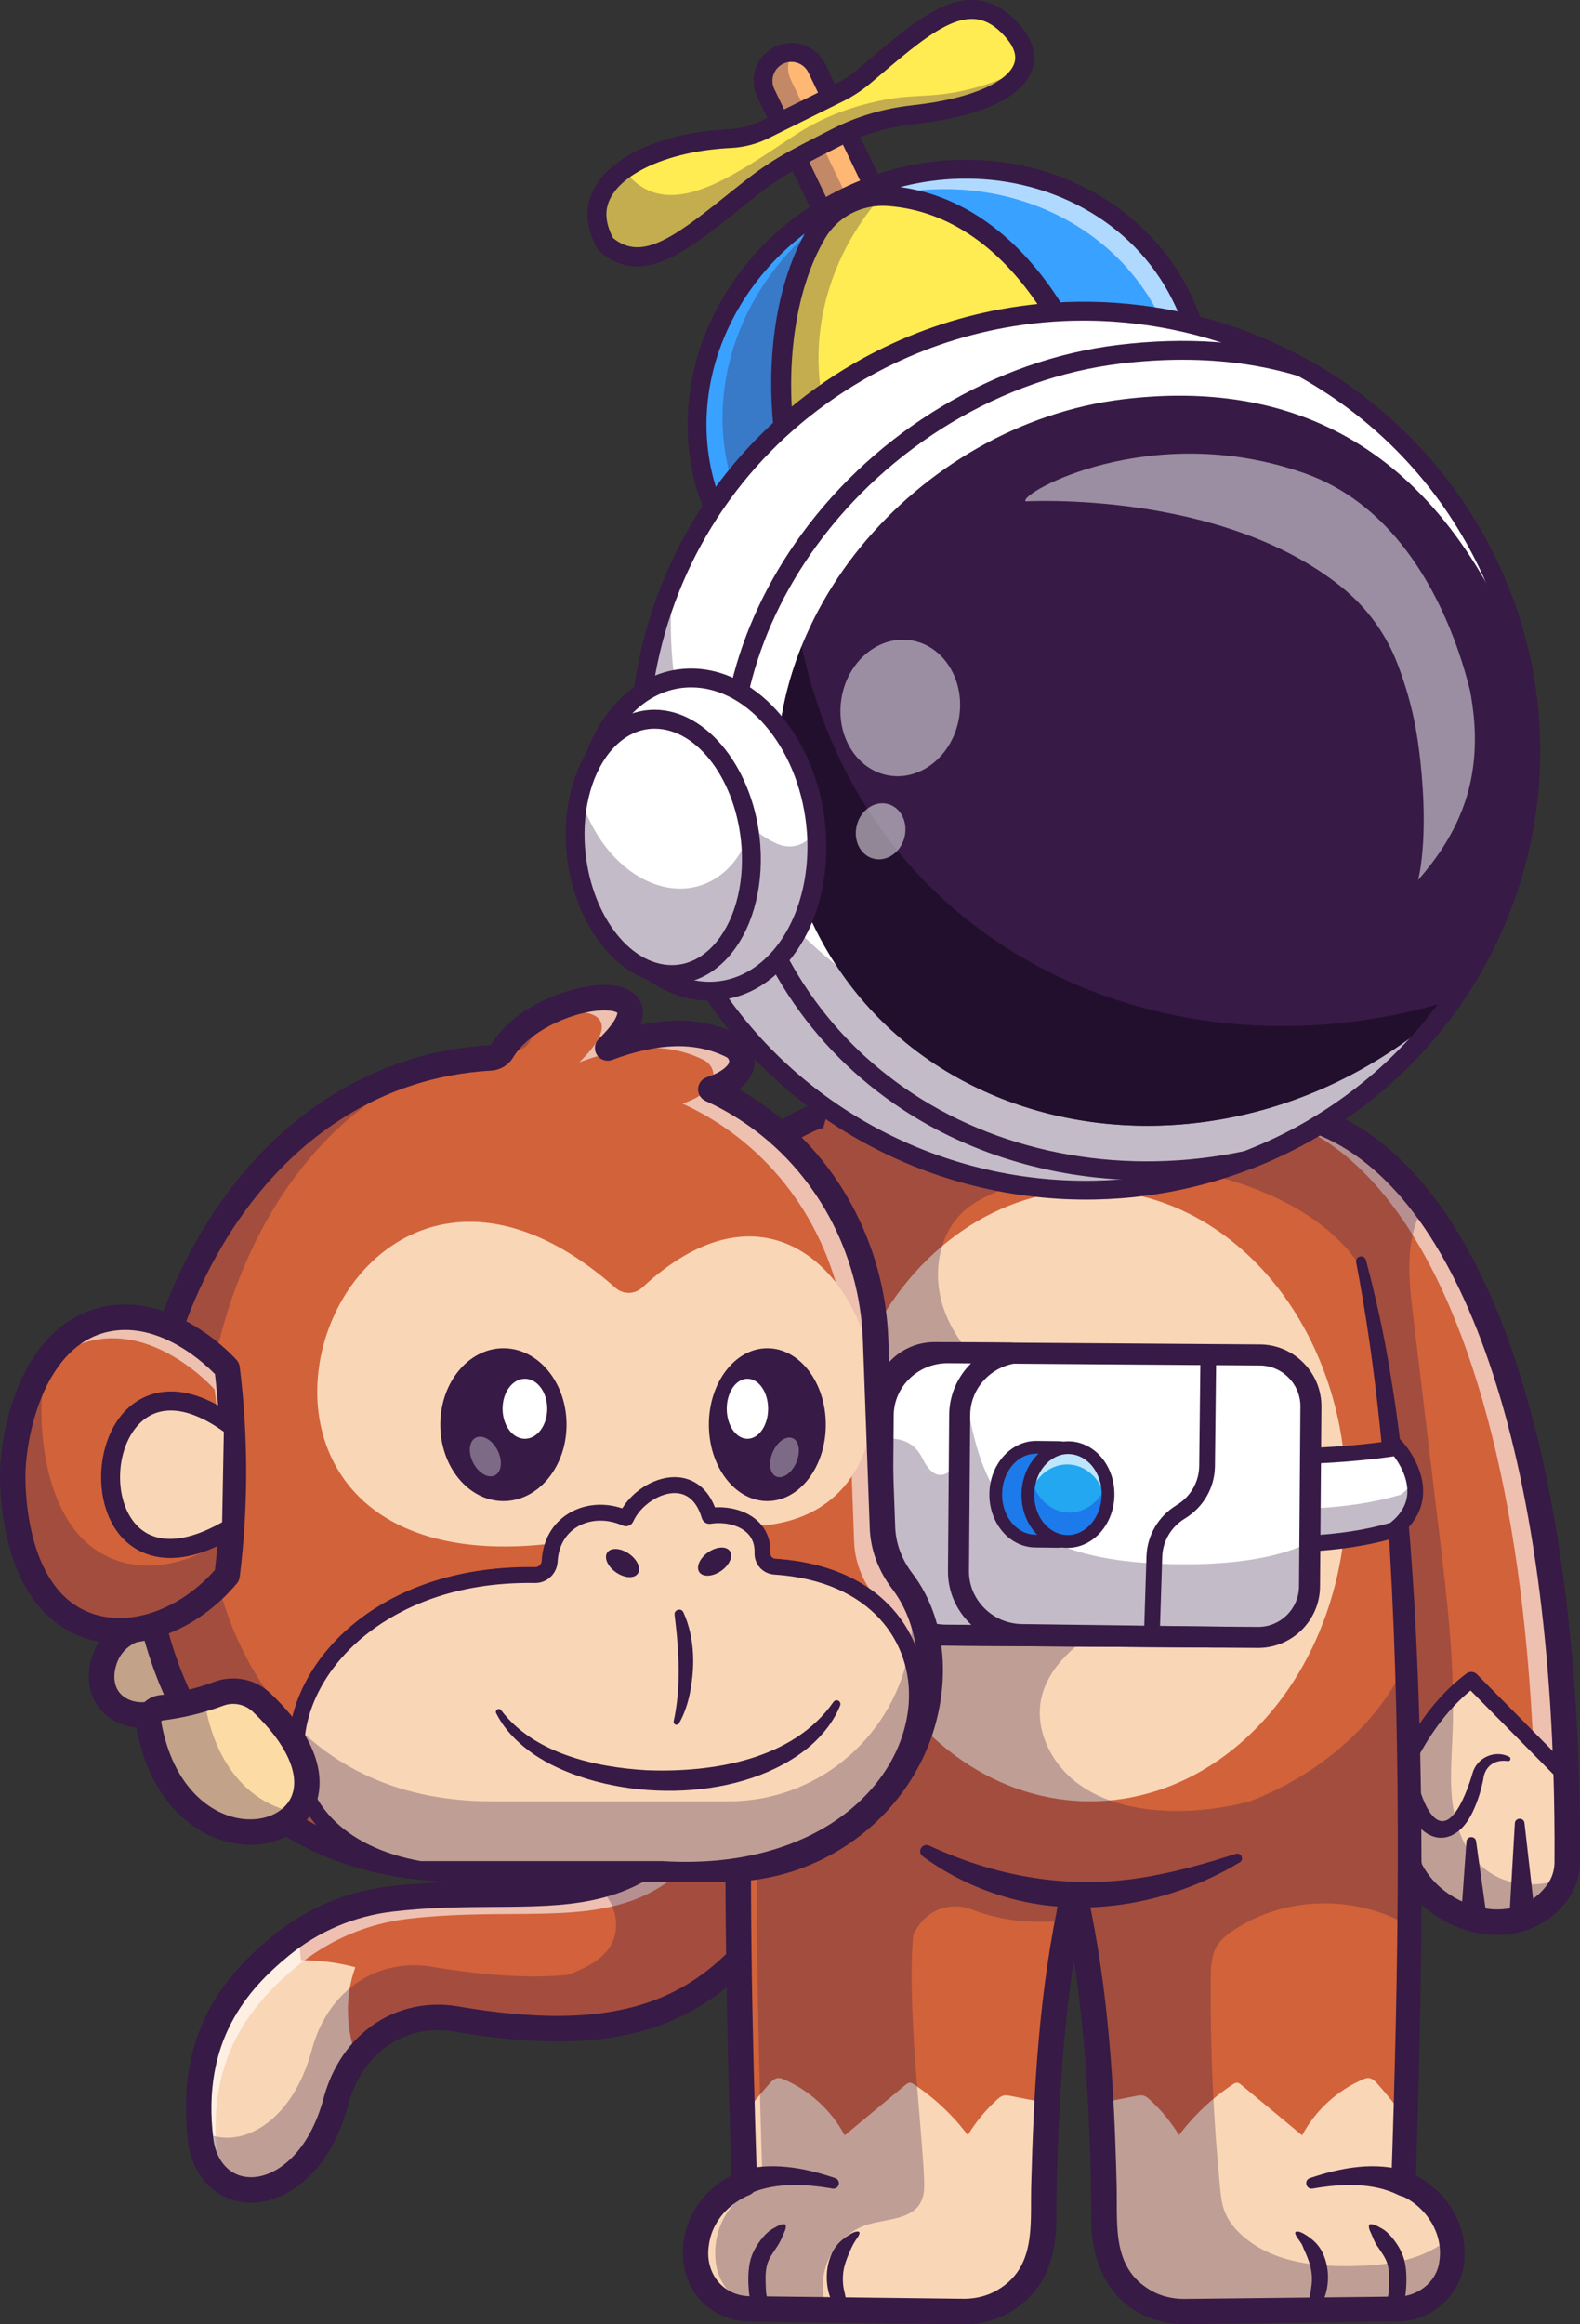 <?xml version="1.0" encoding="utf-8"?>
<!-- Generator: Adobe Illustrator 28.0.0, SVG Export Plug-In . SVG Version: 6.00 Build 0)  -->
<svg version="1.1" id="Layer_1" xmlns="http://www.w3.org/2000/svg" xmlns:xlink="http://www.w3.org/1999/xlink" x="0px" y="0px"
	 viewBox="0 0 2266.25 3332.57" style="enable-background:new 0 0 2266.25 3332.57;" xml:space="preserve">
<rect x="0" y="0" width="2266.25" height="3332.57" fill="#333333" stroke="none"/>
<style type="text/css">
	.st0{fill:#AD5833;}
	.st1{fill:#000072;}
	.st2{opacity:0.2;}
	.st3{fill:#16044E;}
	.st4{fill:#7BA2FF;}
	.st5{opacity:0.4;}
	.st6{fill:#FFFFFF;}
	.st7{fill:#FCD3AC;}
	.st8{opacity:0.6;}
	.st9{opacity:0.3;}
	.st10{fill:#9DA9B9;}
	.st11{fill:#C48A76;}
	.st12{fill:#FF67A0;}
	.st13{fill:#FB132B;}
	.st14{fill:#FEBD1C;}
	.st15{fill:#FF8092;}
	.st16{fill:url(#SVGID_1_);}
	.st17{fill:url(#SVGID_00000136404254631954822320000006555521817505355692_);}
	.st18{fill:url(#SVGID_00000036233539743691834430000015361111560538375084_);}
	.st19{fill:url(#SVGID_00000041991829215856415870000016891996813032670880_);}
	.st20{fill:url(#SVGID_00000008835235074225746070000005376008170107053726_);}
	.st21{fill:#0CCBFF;}
	.st22{fill:#12FA1A;}
	.st23{fill:#FEDA24;}
	.st24{fill:#FF1D73;}
	.st25{opacity:0.7;}
	.st26{fill:#FFCE00;}
	.st27{fill:#FEF26D;}
	.st28{fill:#39D4FF;}
	.st29{opacity:0.55;}
	.st30{fill:#FD6BCD;}
	.st31{fill:#FFCEDA;}
	.st32{fill:#FC6ACB;}
	.st33{fill:#ACA5C4;}
	.st34{fill:#FC3C53;}
	.st35{fill:#FD6CCB;}
	.st36{opacity:0.35;}
	.st37{fill:#F282BD;}
	.st38{fill:#FF3636;}
	.st39{opacity:0.5;}
	.st40{fill:#FF0068;}
	.st41{fill:url(#SVGID_00000150823266523477140760000003624488480596332209_);}
	.st42{fill:none;stroke:#000072;stroke-width:34.018;stroke-linecap:round;stroke-linejoin:round;stroke-miterlimit:10;}
	.st43{fill:none;stroke:#000072;stroke-width:27.643;stroke-linecap:round;stroke-linejoin:round;stroke-miterlimit:10;}
	.st44{fill:#4C4C7A;}
	.st45{fill:url(#SVGID_00000072979626681656426640000000411956298327530138_);}
	.st46{fill:url(#SVGID_00000115483990178392224940000013156123057257951164_);}
	.st47{fill:url(#SVGID_00000067925574687069539230000009824440634913816764_);}
	.st48{fill:#E37A33;}
	.st49{fill-rule:evenodd;clip-rule:evenodd;fill:#000072;}
	.st50{fill:url(#SVGID_00000019672366323333394780000004952751713134749335_);}
	.st51{fill:#FF7029;}
	.st52{fill-rule:evenodd;clip-rule:evenodd;fill:#4C4C7A;}
	.st53{fill-rule:evenodd;clip-rule:evenodd;fill:#FF7029;}
	.st54{fill:url(#SVGID_00000162347104229088068420000008716083653614987446_);}
	.st55{fill:url(#SVGID_00000137121164744949912890000008964138438222005940_);}
	.st56{fill:url(#SVGID_00000121990626124404377940000002100503302179892610_);}
	.st57{fill-rule:evenodd;clip-rule:evenodd;fill:#FFFFFF;}
	.st58{fill:url(#SVGID_00000153694266761344819790000012566210186765512380_);}
	.st59{fill:#FFCCA9;}
	.st60{fill:url(#SVGID_00000080919710744463595960000000112088285632729759_);}
	.st61{fill:url(#SVGID_00000045596472130373476640000002757888506683594653_);}
	.st62{fill:url(#SVGID_00000129172135483022967100000005788724783218719916_);}
	.st63{fill:url(#SVGID_00000109746228752723698230000012032807621076598454_);}
	.st64{fill:none;stroke:#000072;stroke-width:23.036;stroke-linecap:round;stroke-linejoin:round;stroke-miterlimit:10;}
	.st65{fill:url(#SVGID_00000176742018805105863060000017381143745994336646_);}
	.st66{fill:#74778C;}
	.st67{fill:#650000;}
	.st68{fill:#C7B6D8;}
	.st69{fill:#3185FF;}
	.st70{fill:#E9C289;}
	.st71{fill:#FBFCF7;}
	.st72{fill:#677568;}
	.st73{fill:#00F970;}
	.st74{fill:#D9DAED;}
	.st75{fill:#0A0062;}
	.st76{fill:#FF7C7E;}
	.st77{fill:none;stroke:#0A0062;stroke-width:36.003;stroke-linecap:round;stroke-linejoin:round;stroke-miterlimit:10;}
	.st78{fill:url(#SVGID_00000078739002659901371560000014237738164235414933_);}
	.st79{fill:url(#SVGID_00000116935852439148478960000017474838449618516882_);}
	.st80{fill:url(#SVGID_00000062173214243078684640000017296680905668144518_);}
	.st81{fill:url(#SVGID_00000063635315812945499960000008887557990448009620_);}
	.st82{fill:#FFB774;}
	.st83{fill:#45C4EF;}
	.st84{fill:#BFBFDD;}
	.st85{fill:url(#SVGID_00000134234483520941586150000007772500902510492072_);}
	.st86{clip-path:url(#SVGID_00000181076131397781309090000012172120276808916111_);}
	.st87{fill:#77E236;}
	.st88{fill:#54A520;}
	.st89{fill:#371A45;}
	.st90{opacity:0.41;}
	.st91{fill:none;}
	.st92{fill:#32B1D1;}
	.st93{fill:#29B8FF;}
	.st94{fill:#2C96FF;}
	.st95{fill:#2366F9;}
	.st96{fill:#2276FC;}
	.st97{fill:#FFD243;}
	.st98{fill:#FCAC38;}
	.st99{fill:#FFB200;}
	.st100{fill:#FF9100;}
	.st101{fill:none;stroke:#293856;stroke-width:8.236;stroke-linecap:round;stroke-miterlimit:10;}
	.st102{fill:#D66B09;}
	.st103{fill:#FFD766;}
	.st104{fill:#FFAA39;}
	.st105{fill:#FFCF6E;}
	.st106{fill:#FFEC90;}
	.st107{fill:#FFA92C;}
	.st108{fill:none;stroke:#371A45;stroke-width:3.137;stroke-linecap:round;stroke-miterlimit:10;}
	.st109{fill:#FF8D06;}
	.st110{opacity:0.25;}
	.st111{fill:#22A7F0;}
	.st112{fill:#220F2D;}
	.st113{fill:#D3613B;}
	.st114{fill:#F9D6B6;}
	.st115{fill:#1C7AEA;}
	.st116{fill:#39A1FF;}
	.st117{fill:#FFEB52;}
	.st118{fill:#D2623A;}
	.st119{fill:#FDDBA5;}
	.st120{fill:url(#SVGID_00000127744073011842576670000014318527037172415412_);}
	.st121{fill:url(#SVGID_00000039836494694594972400000002174218787299595137_);}
	.st122{fill:url(#SVGID_00000176042191309377837410000010491870671468324235_);}
	.st123{fill:url(#SVGID_00000128479819754992988700000003341268767468554681_);}
	.st124{fill:url(#SVGID_00000125601432041075487020000005091393475453751168_);}
	.st125{fill:url(#SVGID_00000134248657197637296850000018052760915740872580_);}
	.st126{fill:url(#SVGID_00000160876057524562605140000004626893415283162517_);}
	.st127{fill:url(#SVGID_00000124154007912594986720000003139721574836923570_);}
	.st128{fill:url(#SVGID_00000093176218125258751560000006695798774044440201_);}
	.st129{fill:none;stroke:#16044E;stroke-width:18.413;stroke-linecap:round;stroke-linejoin:round;stroke-miterlimit:10;}
	.st130{fill:url(#SVGID_00000102529326079438955980000001725139741374629505_);}
	.st131{fill:url(#SVGID_00000051341900521884047520000008659212837974495159_);}
</style>
<g>
	<g>
		<g>
			<g>
				<path class="st113" d="M1192.3,2623.69c-5.93,9.72-11.82,19.22-17.62,28.53c-70.34,113.2-130.32,196.82-233.98,234.48
					c-4.11,1.51-8.26,2.92-12.51,4.25c-1.74,0.55-3.47,1.1-5.25,1.6c-1.55,0.5-3.15,0.96-4.75,1.42c-0.46,0.14-0.91,0.23-1.37,0.37
					c-1.87,0.55-3.74,1.05-5.66,1.51c-1.1,0.32-2.24,0.59-3.38,0.87c-2.1,0.55-4.15,1.05-6.3,1.51c-2.28,0.55-4.61,1.05-6.98,1.55
					c-4.56,0.96-9.17,1.83-13.92,2.6c-2.24,0.41-4.52,0.78-6.8,1.14c-5.39,0.82-10.86,1.55-16.48,2.19
					c-2.83,0.32-5.66,0.59-8.58,0.87c-2.19,0.23-4.38,0.41-6.62,0.59c-1.46,0.14-2.97,0.23-4.47,0.32c-2.65,0.23-5.34,0.37-8.03,0.5
					c-3.24,0.18-6.53,0.37-9.86,0.46c-22.18,0.82-45.87,0.27-71.39-1.6c-5.39-0.41-10.82-0.87-16.39-1.37
					c-15.75-1.51-32.23-3.47-49.39-5.98c-9.4-1.42-19.08-2.92-28.94-4.61c-41.22-7.03-84.03,3.33-116.4,29.85
					c-1.87,1.51-3.7,3.1-5.52,4.7c-7.3,6.48-13.92,13.65-19.81,21.36c-14.1,18.44-24.15,39.89-30.22,62.63
					c-38.57,144.6-162.36,160.31-190.11,73.08c-1.87-5.93-3.06-12.14-3.79-18.3c-0.64-5.16-1.1-10.27-1.55-15.25
					c-10.91-130.14,46.97-206.04,116.85-263.24c9.08-7.44,18.58-14.29,28.39-20.54c38.94-24.97,83.17-40.81,129.36-46.28
					c118.95-14.01,214.67,1.6,295.96-18.53c37.93-9.36,72.67-26.47,105.21-57.97c77.83-24.1,152.32-40.49,213.89-27.07
					c0.96,0.18,1.87,0.41,2.83,0.68c1.83,0.37,3.65,0.82,5.43,1.32c0.5,0.14,0.96,0.23,1.42,0.41
					C1187.83,2622.32,1190.06,2622.96,1192.3,2623.69z"/>
			</g>
			<g>
				<path class="st114" d="M511.91,2950.79c-14.1,18.44-24.15,39.89-30.22,62.63c-38.57,144.6-162.36,160.31-190.11,73.08
					c-1.87-5.93-3.06-12.14-3.79-18.3c-16.89-139.49,42.72-219.1,115.3-278.48c9.08-7.44,18.58-14.29,28.39-20.54
					c-1.51,13.78-1.46,27.71,0.18,41.49c26.34-0.05,52.63,3.33,78.05,10.09C494.38,2862.37,495.84,2909.52,511.91,2950.79z"/>
			</g>
			<g class="st8">
				<path class="st6" d="M315.92,3114.96c-1.87-5.93-3.06-12.14-3.79-18.3c-0.64-5.16-1.1-10.27-1.55-15.25
					c-10.91-130.14,46.97-206.04,116.85-263.24c9.08-7.44,18.58-14.29,28.39-20.54c38.94-24.97,83.17-40.81,129.36-46.28
					c118.95-14.01,214.67,1.6,295.96-18.53c37.93-9.36,72.67-26.47,105.21-57.97c69.28-21.45,135.9-36.74,193.13-30.38
					c4.24-6.83,8.5-13.72,12.8-20.77c-2.24-0.73-4.47-1.37-6.71-1.96c-0.46-0.18-0.91-0.27-1.42-0.41c-1.78-0.5-3.61-0.96-5.43-1.32
					c-0.96-0.27-1.87-0.5-2.83-0.68c-61.58-13.42-136.07,2.97-213.89,27.07c-32.55,31.5-67.28,48.61-105.21,57.97
					c-81.29,20.13-177.01,4.52-295.96,18.53c-46.19,5.48-90.42,21.32-129.36,46.28c-9.81,6.25-19.31,13.1-28.39,20.54
					c-69.88,57.19-127.76,133.1-116.85,263.24c0.46,4.98,0.91,10.09,1.55,15.25c0.73,6.16,1.92,12.37,3.79,18.3
					c6.04,18.98,16.63,33.07,29.89,42.04C319.36,3124.31,317.47,3119.82,315.92,3114.96z"/>
			</g>
			<g class="st9">
				<g>
					<path class="st89" d="M1192.3,2623.69c-5.93,9.72-11.82,19.22-17.62,28.53c-70.34,113.2-130.32,196.82-233.98,234.48
						c-4.11,1.51-8.26,2.92-12.51,4.25c-1.74,0.55-3.47,1.1-5.25,1.6c-1.55,0.5-3.15,0.96-4.75,1.42c-0.46,0.14-0.91,0.23-1.37,0.37
						c-1.87,0.55-3.74,1.05-5.66,1.51c-1.1,0.32-2.24,0.59-3.38,0.87c-2.1,0.55-4.15,1.05-6.3,1.51c-2.28,0.55-4.61,1.05-6.98,1.55
						c-4.56,0.96-9.17,1.83-13.92,2.6c-2.24,0.41-4.52,0.78-6.8,1.14c-5.39,0.82-10.86,1.55-16.48,2.19
						c-2.83,0.32-5.66,0.59-8.58,0.87c-2.19,0.23-4.38,0.41-6.62,0.59c-1.46,0.14-2.97,0.23-4.47,0.32
						c-2.65,0.23-5.34,0.37-8.03,0.5c-3.24,0.18-6.53,0.37-9.86,0.46c-22.18,0.82-45.87,0.27-71.39-1.6
						c-5.39-0.41-10.82-0.87-16.39-1.37c-15.75-1.51-32.23-3.47-49.39-5.98c-9.4-1.42-19.08-2.92-28.94-4.61
						c-41.22-7.03-84.03,3.33-116.4,29.85c-1.87,1.51-3.7,3.1-5.52,4.7c-7.3,6.48-13.92,13.65-19.81,21.36
						c-14.1,18.44-24.15,39.89-30.22,62.63c-38.57,144.6-162.36,160.31-190.11,73.08c-1.87-5.93-3.06-12.14-3.79-18.3
						c-0.64-5.16-1.1-10.27-1.55-15.25c47.56,33.41,130.82-0.46,161.22-114.39c6.07-22.73,16.11-44.18,30.22-62.63
						c5.89-7.71,12.51-14.88,19.81-21.36c1.83-1.6,3.65-3.2,5.52-4.7c32.36-26.52,75.18-36.88,116.4-29.85
						c77.19,13.19,140.73,16.75,194.5,11.78c0.23-0.09,0.5-0.18,0.73-0.27c25.33-9.45,52.26-22.14,63.77-46.6
						c10.64-22.55,4.61-50.71-11.18-70.02c-3.15-3.83-6.66-7.35-10.41-10.54c37.93-9.36,72.67-26.47,105.21-57.97
						c77.83-24.1,152.32-40.49,213.89-27.07v0.05c0.96,0.18,1.92,0.41,2.83,0.64c1.83,0.37,3.65,0.82,5.43,1.32
						c0.5,0.14,0.96,0.23,1.42,0.41C1187.83,2622.32,1190.06,2622.96,1192.3,2623.69z"/>
				</g>
			</g>
			<g>
				<path class="st89" d="M360.08,3158.36c-40.03,0-72.81-25.24-85.9-66.35c-2.07-6.52-3.55-13.59-4.52-21.63
					c-19.03-157.39,55.14-240.22,121.88-294.8c47.77-39.06,105.57-63.55,167.14-70.82c54.75-6.46,105.27-6.76,149.83-7.03
					c97.91-0.58,175.24-1.04,240.8-64.48c2.06-1.99,4.56-3.47,7.29-4.32c78.4-24.29,168.39-45.97,241.27-22.62
					c5.34,1.71,9.6,5.78,11.55,11.04c1.95,5.26,1.37,11.12-1.56,15.9c-69.46,113.12-120.86,190.97-199.31,240.46
					c-86.63,54.66-197.04,66.74-358.02,39.17c-36.83-6.31-73.92,3.14-101.75,25.94c-1.68,1.38-3.34,2.8-4.98,4.25
					c-20.96,18.62-36.34,44.56-44.47,75.01c-27.17,101.76-90.78,139.14-137.01,140.22C361.59,3158.35,360.83,3158.36,360.08,3158.36
					z M971.5,2662.56c-75.35,70.59-162.3,71.1-262.76,71.69c-45.74,0.27-93.04,0.55-145.77,6.77
					c-54.65,6.45-105.94,28.17-148.31,62.82c-59.51,48.66-125.64,122.43-108.75,262.15c0.7,5.74,1.7,10.62,3.07,14.94
					c8.45,26.57,27.48,41.4,52.5,40.89c36.26-0.85,82.04-36.17,102.59-113.13c9.98-37.39,29.18-69.52,55.51-92.91
					c2.01-1.78,4.03-3.51,6.08-5.19c36.02-29.52,83.79-41.8,131.06-33.7c312.71,53.59,392.44-55.72,506.88-241.34
					C1105.31,2625.88,1034.83,2643.12,971.5,2662.56z"/>
			</g>
		</g>
		<g>
			<g>
				<g>
					<path class="st119" d="M220.52,2331.74c-26.76-0.69-51.47,12.63-64.44,34.73c-11.52,19.62-16.49,50.73,1.54,72.45
						c18.7,22.52,56.1,27.68,85.96,8.04l21.42-4.03C250.17,2405.86,235.35,2368.8,220.52,2331.74z"/>
				</g>
				<g class="st9">
					<path class="st89" d="M220.52,2331.74c-26.76-0.69-51.47,12.63-64.44,34.73c-11.52,19.62-16.49,50.73,1.54,72.45
						c18.7,22.52,56.1,27.68,85.96,8.04l21.42-4.03C250.17,2405.86,235.35,2368.8,220.52,2331.74z"/>
				</g>
				<g>
					<path class="st89" d="M203.6,2477.28c-23.2,0-45.44-9.14-60.02-26.7c-23.49-28.3-18.55-67.28-3.24-93.35
						c16.35-27.84,47.22-44.59,80.66-43.74c7.29,0.19,13.77,4.7,16.48,11.47l44.48,111.19c2.03,5.07,1.68,10.78-0.95,15.57
						c-2.63,4.79-7.26,8.14-12.63,9.16l-18.03,3.39C235.74,2473.02,219.44,2477.28,203.6,2477.28z M208.5,2350.85
						c-15.46,2.72-28.94,11.68-36.68,24.87c-7.15,12.18-13.09,35.95-0.15,51.54c13.37,16.1,41.13,18.09,61.88,4.45
						c1.9-1.25,4.03-2.14,6.25-2.61L208.5,2350.85z"/>
				</g>
			</g>
			<g>
				<g>
					<g>
						<g>
							<path class="st113" d="M1176.16,1598.58c-76.24,28.77-142.77,98.13-206.07,180.97l267.69-9.13l4.72-155.41L1176.16,1598.58z"
								/>
						</g>
						<g>
							<path class="st118" d="M2247.92,2670.47c-0.05,7.67-1.28,15.25-3.65,22.5c-2.19,6.71-5.34,13.1-9.45,18.94
								c-54.5,77.51-175.37,44.73-212.94-33.37l-1.28-6.94l-198.47-1079.42c85.04,7.12,159.3,54.77,220.97,136.43
								c119.64,158.48,191.76,445.22,203.26,812.9C2247.69,2583.47,2248.19,2626.46,2247.92,2670.47z"/>
						</g>
						<g class="st8">
							<path class="st6" d="M2246.36,2541.52c-11.5-367.67-83.62-654.42-203.26-812.9c-61.67-81.66-135.93-129.31-220.97-136.43
								l1.55,8.42c65.52,18.05,123.74,61.87,173.7,128.02c119.64,158.48,191.76,445.22,203.26,812.9
								c1.32,41.95,1.83,84.95,1.55,128.95c-0.05,7.67-1.28,15.25-3.65,22.5c-2.19,6.71-5.34,13.1-9.45,18.94
								c-16.75,23.83-39.79,37.2-64.74,42.06c41.01,7.39,83.72-4.04,110.46-42.06c4.11-5.84,7.26-12.23,9.45-18.94
								c2.37-7.26,3.61-14.83,3.65-22.5C2248.19,2626.46,2247.69,2583.47,2246.36,2541.52z"/>
						</g>
						<g>
							<path class="st114" d="M2247.92,2670.47c-0.09,14.79-4.61,29.3-13.1,41.45c-54.5,77.51-175.37,44.73-212.94-33.37l-1.28-6.94
								v-143.1c16.52-46.86,47.65-86.16,89.69-119.82l136.07,132.83C2247.69,2583.47,2248.19,2626.46,2247.92,2670.47z"/>
						</g>
						<g>
							<path class="st89" d="M2147.6,2774.41c-3.94,0-7.93-0.17-11.96-0.5c-54.91-4.53-107.24-39.67-130.22-87.45
								c-0.71-1.46-1.21-3.01-1.5-4.61l-199.74-1086.37c-1.03-5.6,0.61-11.35,4.43-15.56c3.82-4.22,9.38-6.42,15.06-5.93
								c128.69,10.8,237.48,109.17,314.58,284.47c73.96,168.15,117.66,404.16,126.37,682.49c1.31,41.59,1.84,85.21,1.56,129.63l0,0
								c-0.12,18.71-5.79,36.63-16.39,51.8C2226.24,2755.85,2189.48,2774.41,2147.6,2774.41z M2039.37,2672.74
								c18.07,35.43,57.65,61.35,99.27,64.78c19.72,1.61,56.48-0.9,81.24-36.1c6.32-9.03,9.71-19.79,9.78-31.06
								c0.27-43.96-0.25-87.12-1.55-128.26c-16.77-535.82-162.88-887.09-383.47-928.47L2039.37,2672.74z M2247.92,2670.46h0.05
								H2247.92z"/>
						</g>
						<g>
							<path class="st89" d="M2165.09,2746.48l7.7-132.19c0.54-8.35,12.83-8.69,13.81-0.38c0,0,14.99,131.57,14.99,131.57
								c1.15,10.06-6.08,19.14-16.13,20.28C2174.29,2767.14,2164.34,2757.68,2165.09,2746.48L2165.09,2746.48z"/>
						</g>
						<g>
							<path class="st89" d="M2095.68,2748.12l7.7-107.55c0.63-8.21,12.65-8.59,13.81-0.47c0,0,14.99,106.77,14.99,106.77
								c1.41,10.04-5.59,19.32-15.63,20.73C2105.14,2769.36,2094.74,2759.59,2095.68,2748.12L2095.68,2748.12z"/>
						</g>
						<g>
							<path class="st89" d="M2026.59,2523.58c11.37,71.09,44.2,139.21,81.57,31.61c1.35-3.81,2.54-8.2,3.77-12.09
								c6.01-22.71,31.88-34.7,52.73-24.14c3.35,1.55,1.8,6.76-1.85,6.2c-19.57-2.9-33.29,7.98-35.32,26.31
								c-2.93,14.69-7.13,28.78-13.43,42.79c-22.71,52.37-67.54,55.55-93.58,2.95c-5.74-11.2-9.84-22.71-13.1-34.27
								c-3.28-11.56-5.82-23.17-7.81-34.82C1997.01,2510.19,2023.16,2505.78,2026.59,2523.58L2026.59,2523.58z"/>
						</g>
						<g>
							<path class="st89" d="M2246.54,2558.12c-2.94,0-5.89-1.13-8.12-3.39l-129.12-130.79c-29.88,24.39-56.27,58.49-78.54,101.51
								c-2.9,5.6-9.79,7.78-15.38,4.89c-5.6-2.9-7.79-9.79-4.89-15.38c25.79-49.84,57.08-88.67,92.98-115.42
								c4.56-3.4,10.93-2.92,14.94,1.13l136.25,138.01c4.43,4.49,4.38,11.71-0.1,16.14
								C2252.33,2557.02,2249.43,2558.12,2246.54,2558.12z"/>
						</g>
						<g class="st9">
							<g>
								<path class="st89" d="M2244.26,2692.97c-2.19,6.71-5.34,13.1-9.45,18.94c-54.5,77.51-175.37,44.73-212.94-33.37l-1.28-6.94
									l-198.47-1079.42c85.04,7.12,159.3,54.77,220.97,136.43c-3.61,5.43-6.66,11.14-9.13,17.03
									c-18.12,43.32-12.83,92.39-7.26,139.04c12.51,104.16,24.97,208.33,37.47,312.49c11.46,95.44,22.91,191.39,19.35,287.47
									c-1.32,36.38-4.79,73.08,1.05,109.05c5.89,35.92,22.59,71.98,53.09,91.88C2168.63,2705.8,2209.44,2706.02,2244.26,2692.97z"
									/>
							</g>
						</g>
						<g>
							<path class="st89" d="M970.09,1797.8c-6.81,0-13.08-3.8-16.22-9.89c-3.24-6.27-2.57-13.85,1.72-19.45
								c78.82-103.16,144.86-160.83,214.13-186.97c3.47-1.32,7.25-1.53,10.84-0.64l66.34,16.44c8.35,2.07,14.12,9.68,13.86,18.28
								l-4.72,155.41c-0.29,9.62-8.01,17.37-17.63,17.7l-267.69,9.13C970.5,1797.8,970.3,1797.8,970.09,1797.8z M1177.4,1617.69
								c-53.82,21.8-106.87,66.42-168.64,142.27l211.29-7.21l3.75-123.56L1177.4,1617.69z"/>
						</g>
					</g>
					<g>
						<g>
							<path class="st118" d="M2081.9,3245.51c-5.29,37.38-38.02,64.73-75.77,65.18c-102.7,1.23-205.45,2.46-308.2,3.7
								c-47.29,0.59-90.33-28.89-105.44-73.76c-6.94-20.68-9.68-44.5-8.49-70.43c-2.24-157.75-12.05-302.63-36.2-423.36
								c-0.68-3.42-1.37-6.85-2.1-10.27c-1.37-6.66-2.83-13.28-4.29-19.76h-2.15c-1.23,5.43-2.42,10.91-3.65,16.43
								c-17.66,83.53-28.16,179.11-33.87,282.91c-2.74,49.62-4.34,101.1-5.07,154.05c1.19,25.93-1.51,49.75-8.49,70.43
								c-15.11,44.87-58.11,74.36-105.44,73.76c-73.44-0.87-146.84-1.78-220.24-2.65c-29.3-0.36-58.65-0.68-87.96-1.05
								c-37.7-0.46-70.43-27.8-75.73-65.18c-1.92-13.37-1.28-27.11,2.1-40.53c13.24-52.99,62.17-72.58,66.69-74.31
								c-1.1-31.68-2.1-63.04-2.97-93.98c-5.34-183.27-7.21-353.8-4.66-509.9c2.92-180.57,11.82-341.88,28.25-481.51
								c10.32-87.73,23.6-166.93,40.21-236.81l62.76-228.91l4.79-17.57l25.15,0.87l609.73,21.04
								c59.66,48.66,98.14,126.16,121.33,224.58c1.14,4.84,2.28,9.72,3.38,14.65c2.65,11.46,5.16,23.14,7.58,35.1
								c1.6,7.76,3.15,15.61,4.66,23.55l0.05,0.14c26.15,137.76,41.67,305.14,48.93,498.31c1.55,40.53,2.69,82.21,3.47,125.02
								c0.59,28.98,1,58.52,1.23,88.51c0.5,54.64,0.41,110.92-0.09,168.8c-1.05,116.49-3.93,239.36-8.35,368.13
								c4.56,1.73,53.45,21.32,66.73,74.31c0.27,1.19,0.55,2.37,0.82,3.56C2083.23,3220.81,2083.59,3233.32,2081.9,3245.51z"/>
						</g>
						<g>
							<path class="st114" d="M1496.68,3170.19c1.19,25.93-1.51,49.75-8.49,70.43c-15.11,44.87-58.11,74.36-105.44,73.76
								c-102.75-1.23-205.45-2.46-308.2-3.7c-37.7-0.46-70.43-27.8-75.73-65.18c-1.92-13.37-1.28-27.11,2.1-40.53
								c13.24-52.99,62.17-72.58,66.69-74.31c-1.1-31.68-2.1-63.04-2.97-93.98c12-17.12,25.01-33.5,39.03-49.02
								c3.47-3.83,7.53-7.9,12.69-8.12c2.83-0.14,5.57,0.96,8.22,2.1c36.88,15.88,68.1,44.64,87,80.15
								c29.12-24.15,58.24-48.34,87.37-72.48c1.69-1.37,3.51-2.83,5.71-3.01c2.28-0.14,4.34,1.14,6.25,2.37
								c29.62,19.63,55.87,44.37,77.23,72.8c11.55-18.94,25.79-36.2,42.22-51.08c2.46-2.24,5.07-4.47,8.22-5.39
								c3.61-1.1,7.49-0.37,11.14,0.32c12.28,2.42,24.56,4.79,36.79,7.21c5.11,1,10.32,2.01,15.25,3.61
								C1499.01,3065.76,1497.41,3117.24,1496.68,3170.19z"/>
						</g>
						<g>
							<path class="st114" d="M1582.55,3170.19c-1.19,25.93,1.51,49.75,8.49,70.43c15.11,44.87,58.11,74.36,105.44,73.76
								c102.75-1.23,205.45-2.46,308.2-3.7c37.7-0.46,70.43-27.8,75.73-65.18c1.92-13.37,1.28-27.11-2.1-40.53
								c-13.24-52.99-62.17-72.58-66.69-74.31c1.1-31.68,2.1-63.04,2.97-93.98c-12-17.12-25.01-33.5-39.03-49.02
								c-3.47-3.83-7.53-7.9-12.69-8.12c-2.83-0.14-5.57,0.96-8.22,2.1c-36.88,15.88-68.1,44.64-87,80.15
								c-29.12-24.15-58.24-48.34-87.37-72.48c-1.69-1.37-3.51-2.83-5.71-3.01c-2.28-0.14-4.34,1.14-6.25,2.37
								c-29.62,19.63-55.87,44.37-77.23,72.8c-11.55-18.94-25.79-36.2-42.22-51.08c-2.46-2.24-5.07-4.47-8.22-5.39
								c-3.61-1.1-7.49-0.37-11.14,0.32c-12.28,2.42-24.56,4.79-36.79,7.21c-5.11,1-10.32,2.01-15.25,3.61
								C1580.23,3065.76,1581.82,3117.24,1582.55,3170.19z"/>
						</g>
						<g>
							<path class="st89" d="M1146.24,1812.68c-48.68,214.09-60.52,435.77-66.73,655.12c-5.4,220.65-0.92,441.58,6.35,662.22
								c0.27,7.92-4.55,14.84-11.51,17.6c-4.36,1.68-9.52,4.39-14.17,7.27c-22.91,13.87-39.86,37.04-43.34,63.77
								c-6.52,38.37,18.29,73.25,58.69,73.78c85.2,0.97,216.88,2.65,301.79,3.64c16.33,0.65,32.84-2.11,47.56-9.33
								c61.49-31.38,52.88-93.32,54.17-151.54c3.66-141.65,11.43-283.02,42.43-422.46c4.01-19.08,33.93-18.84,37.74,0
								c31,139.43,38.98,280.81,42.46,422.46c1.22,58.26-7.42,120.23,54.07,151.67c14.73,7.24,31.28,10.05,47.63,9.4
								c82.77-0.8,213.93-2.46,297.01-3.29c30.73,1.89,60.26-19.53,64.09-50.53c6.51-40.75-20.36-80.73-57.85-95.53
								c-7.06-2.8-11.28-9.71-11.05-16.89c10.17-303.47,15.47-607.11-2.24-910.17c-8.44-137.37-22.19-274.55-48.1-409.76
								c-0.83-3.93,1.74-7.8,5.7-8.54c3.72-0.71,7.33,1.62,8.29,5.21c14.28,53.7,26.27,108.1,35.03,162.96
								c18.39,109.47,27.89,220.34,34.49,331.07c15.87,276.57,10.42,553.78,1.87,830.44c0,0-11.27-16.98-11.27-16.98
								c48.8,19.15,84.32,68.71,81.15,121.8c-0.74,52.98-47.19,94.73-99.66,92.45c-83.17,0.99-214.19,2.86-297,3.87
								c-6.69,0.16-14.59,0.04-21.32-0.76c-83.12-10.67-120.65-79.68-116.87-158.17c-2.39-151.1-9.51-305.32-42.01-452.61
								c-0.05,0,17.97,14.26,17.75,14.2c0,0-2.08,0-2.08,0l17.8-14.2c-27.45,122.74-36.24,250.71-40.5,377
								c-0.46,21.94-1.71,54.03-1.51,75.61c0.9,27.62-2.44,56.96-13.38,82.86c-18.57,43.37-62.24,73.17-109.02,76.06
								c-24.43,0.75-86.52-0.96-111.6-0.94c-26.43-0.46-167.74-1.92-191.61-2.31c-14.24-0.12-29.57,0.03-43.23-4.76
								c-65.64-20.55-83.22-96.78-51.32-153.24c14.97-26.45,38.25-45.93,66.2-57.54c0,0-11.75,17.69-11.75,17.69
								c-10.41-332.15-16.88-665.14,11.37-996.74c9.9-110.64,24.87-221.21,49.97-330.31c2.26-9.83,12.06-15.96,21.89-13.7
								C1142.53,1792.81,1148.67,1802.8,1146.24,1812.68L1146.24,1812.68z"/>
						</g>
						<g>
							<path class="st89" d="M2006.25,3147.58c-36.62-18.47-82.85-16.57-123.55-9.42c-9.36,1.67-12.94-11.86-3.97-15.01
								c45.05-15.19,93.42-24.41,141.19-9.42C2044.91,3122.52,2030.4,3158.6,2006.25,3147.58L2006.25,3147.58z"/>
						</g>
						<g>
							<path class="st89" d="M1056.83,3113.72c47.76-14.99,96.15-5.76,141.19,9.42c4.06,1.41,6.22,5.84,4.81,9.91
								c-1.28,3.69-5.06,5.81-8.79,5.11c-40.68-7.15-86.94-9.04-123.55,9.42C1046.49,3158.68,1031.79,3122.45,1056.83,3113.72
								L1056.83,3113.72z"/>
						</g>
						<g>
							<path class="st89" d="M1332.54,2646.3c104.94,48.63,215.69,65.28,329.26,41.64c37.12-7.24,73.84-17.89,110.77-29.73
								c3.55-1.16,7.38,0.79,8.52,4.35c0.98,3.04-0.32,6.26-2.95,7.84c-102.6,61.87-232.66,84.06-347.94,45.91
								c-38.43-12.5-74.65-30.96-106.68-54.54c-4.01-2.95-4.86-8.58-1.91-12.59C1324.16,2645.7,1328.76,2644.59,1332.54,2646.3
								L1332.54,2646.3z"/>
						</g>
						<g>
							<g>
								<path class="st89" d="M1101.73,3309.11c1.53-4.82-0.07-9.58-1.38-14.24c-1.23-4.39-1.69-8.57-1.85-13.12
									c-0.39-11.02-1.15-22.63,1.51-33.42c2.58-10.48,9.11-18.67,14.98-27.49c3.38-5.08,5.85-10.39,8.13-16.02
									c1.9-4.7,4.51-8.64,3.91-13.96c-0.1-0.91-0.63-1.45-1.55-1.55c-5.95-0.67-10.2,2.78-15.21,5.35
									c-6.09,3.13-11.36,7.83-15.76,13.04c-8.98,10.65-16.44,23.35-19.12,37.14c-2.57,13.24-2.4,27.02-1.24,40.41
									c0.93,10.77,4.27,31.51,19.38,30.1C1097.44,3314.99,1100.51,3312.94,1101.73,3309.11L1101.73,3309.11z"/>
							</g>
						</g>
						<g>
							<g>
								<path class="st89" d="M1212.99,3304.8c1.73-8.92-2.62-19.06-3.56-28.04c-1.01-9.61-0.5-18.85,1.99-28.19
									c2.18-8.14,5.72-16.07,9.07-23.79c1.84-4.25,3.71-7.76,6.18-11.62c2.14-3.34,5.31-6.82,6.16-10.74
									c0.31-1.42-0.62-2.5-2.01-2.64c-4.34-0.44-9.27,2.47-12.85,4.68c-4.27,2.63-8.94,6.17-12.63,9.61
									c-8.3,7.73-13.25,17.53-16.36,28.33c-3.18,11.05-3.8,23-2.36,34.38c1.32,10.44,5.43,27.25,15.85,32.32
									C1206.29,3310.95,1212.04,3309.66,1212.99,3304.8L1212.99,3304.8z"/>
							</g>
						</g>
						<g>
							<g>
								<path class="st89" d="M1997.08,3315.36c14.8,1.38,18.28-18.59,19.3-29.22c1.31-13.63,1.45-27.8-1.17-41.29
									c-2.61-13.45-9.78-25.86-18.44-36.33c-4.23-5.11-9.36-10.26-15.31-13.38c-5.19-2.72-10.17-6.51-16.33-5.82
									c-0.91,0.1-1.45,0.63-1.55,1.55c-0.58,5.16,1.84,8.52,3.72,13.06c2.3,5.56,4.35,10.96,7.74,16.04
									c6.06,9.08,12.91,17.56,15.57,28.36c2.59,10.53,1.88,21.8,1.54,32.54c-0.14,4.5-0.43,8.83-1.64,13.18
									c-1.38,4.91-3.24,9.96-1.62,15.06C1990.11,3312.98,1993.19,3314.99,1997.08,3315.36L1997.08,3315.36z"/>
							</g>
						</g>
						<g>
							<g>
								<path class="st89" d="M1888.16,3309.08c10.41-5.07,14.53-21.89,15.85-32.32c1.43-11.37,0.82-23.33-2.36-34.38
									c-3.11-10.81-8.07-20.58-16.36-28.33c-3.67-3.43-8.36-7.01-12.63-9.61c-3.59-2.18-8.52-5.11-12.85-4.68
									c-1.39,0.14-2.32,1.22-2.01,2.64c0.81,3.71,3.75,6.92,5.73,10.11c1.22,1.97,2.79,3.7,3.86,5.74
									c0.97,1.85,1.57,3.9,2.42,5.81c3.54,7.9,7.16,16.12,9.4,24.51c2.41,9.02,3.07,18.04,2.09,27.34
									c-0.47,4.44-1.17,8.79-2.04,13.17c-1.04,5.25-2.66,10.36-1.62,15.72C1878.57,3309.66,1884.33,3310.95,1888.16,3309.08
									L1888.16,3309.08z"/>
							</g>
						</g>
						<g>
							<ellipse class="st114" cx="1563.48" cy="2144.58" rx="367.45" ry="438.33"/>
						</g>
						<g class="st9">
							<g>
								<path class="st89" d="M2080.69,3208.53c-9.65,7.49-19.83,14.2-30.77,19.63c-32.55,16.11-69.54,19.95-105.69,20.95
									c-56.69,1.6-117.74-4.88-161.1-42.4c-11.25-9.72-21.12-21.59-26.55-35.65c-4.31-11.27-5.6-23.51-6.76-35.56
									c-9.6-99-14.05-198.56-13.25-298.06c0.13-16.34,0.67-33.69,9.2-47.52c5.56-9.04,14.1-15.75,22.81-21.64
									c74.66-50.57,177.46-51.67,254.43-5.75c0.49-57.88,0.58-114.16,0.09-168.8c-0.77-7.43-1.53-14.86-2.3-22.29
									c0.15-3.16,0.22-6.32,0.26-9.43c0.27-18.9,0.58-37.84,0.84-56.78c0.71-46.24,1.42-92.48,2.13-138.72
									c-1.69,4.66-3.51,9.22-5.51,13.69c-36.97,82.66-98.86,129.69-127.17,150.04c-10.3,7.4-45.89,32.23-98.23,52.52
									c-37.71,10.16-76.89,14.88-115.94,13.74c-46.53-1.37-94.37-11.62-131.66-39.49c-37.29-27.87-61.7-76.03-51.97-121.55
									c10.07-47.13,51.92-80.03,92.68-105.74c37.97-23.95,83.69-46.07,126.16-31.52l3.27,3.6c11.27-17.97,3.62-43.13-12.24-57.22
									c-15.86-14.09-37.65-19.31-58.72-21.8c-137.83-16.29-271.27,62.86-410.02,59.36c-12.48,53.8-20.22,108.7-23.23,163.85
									c-43.31,24.14-85.09,51.13-125.01,80.78c-2.49,156.11-0.67,326.64,4.54,509.9c0.84,30.95,1.82,62.31,2.89,93.98
									c-4.4,1.73-52.07,21.32-64.96,74.31c-3.29,13.42-3.91,27.16-2.05,40.53c5.16,37.38,37.04,64.73,73.77,65.18
									c28.55,0.37,57.14,0.68,85.68,1.05c-5.96-15.93-7.83-33.46-4.76-50.21c6.09-33.41,31.53-62.31,63.32-71.94
									c27.57-8.35,63.9-6.76,76.52-33.32c4.85-10.09,4.45-21.91,4-33.18c-2.85-72.3-25.26-250.19-15.36-349.33
									c3.4-6.81,7.6-13.21,12.62-18.95c0.12-0.14,0.25-0.28,0.37-0.42c17.98-20.31,47.18-26.04,72.36-15.95
									c18.57,7.44,34.59,10.61,43.27,12.33c51.32,10.15,104.52,1.41,104.52,1.42c-0.01,0,8.48-16.22,16.41-15.61
									c1.32,0.1,2.34,0.65,2.79,0.93c-0.24,3.12-0.52,6.22-0.75,9.34c23.52,120.73,33.08,265.61,35.26,423.36
									c-1.16,25.93,1.51,49.75,8.27,70.43c14.72,44.87,56.65,74.36,102.71,73.76c100.09-1.23,200.18-2.46,300.23-3.7
									c36.77-0.46,68.65-27.8,73.81-65.18C2083.58,3233.32,2083.22,3220.81,2080.69,3208.53z"/>
							</g>
						</g>
						<g class="st9">
							<g>
								<path class="st89" d="M1952.23,1808.45c1.14,4.84,2.28,9.72,3.38,14.65c-23.87-41.45-66.19-75.36-109.73-97.86
									c-126.21-65.09-281.04-71.89-412.41-18.08c-18.26,7.44-36.29,16.2-50.94,29.4c-36.97,33.23-45.28,90.56-29.67,137.76
									c15.56,47.2,51.26,85.36,90.88,115.39c-117.45,24.69-236.17,43.23-355.49,55.55c-7.07,0.73-14.1,1.42-21.18,2.1
									c-12.14-97.36-22.87-194.91-32.18-292.59c-1.1-11.87-2.15-24.15,1.96-35.28c2.83-7.71,7.94-14.33,13.1-20.68
									c39.44-48.16,87.78-87.68,141.27-119.27c9.81-5.89,19.81-11.46,29.94-16.71l609.73,21.04
									C1890.56,1632.54,1929.04,1710.04,1952.23,1808.45z"/>
							</g>
						</g>
						<g class="st9">
							<g>
								<path class="st89" d="M1975.23,1901.52l-7.35-19.63l-0.05-0.14l-5.71-15.34c0.27-2.74,0.64-5.48,1.05-8.22
									c0.41-2.88,0.87-5.71,1.28-8.58c0.32-2.19,0.64-4.43,0.91-6.62C1972.81,1861.36,1976.51,1880.98,1975.23,1901.52z"/>
							</g>
						</g>
					</g>
					<g>
						<g>
							<g>
								<path class="st6" d="M1644.62,2069.09c0,0-59.67-5.3-67.36,50.91s53.51,73.48,53.51,73.48s213.97,46.72,368.88,0.16
									c65.47-50.63,4.45-117.7,4.45-117.7S1820.53,2108.07,1644.62,2069.09z"/>
							</g>
							<g class="st9">
								<path class="st89" d="M1630.78,2193.48c0,0,213.95,46.71,368.85,0.16c29.16-22.56,33.23-48.38,28.77-70.07
									c-4.59,6.66-10.8,13.19-18.97,19.51c-154.9,46.55-368.9-0.16-368.9-0.16s-44.12-12.46-52.69-50.6
									c-5.14,6.96-8.98,16.02-10.58,27.7C1569.57,2176.21,1630.78,2193.48,1630.78,2193.48z"/>
							</g>
							<g>
								<path class="st89" d="M1834.91,2225.74c-107.52,0-200.72-19.95-206.56-21.22l-0.66-0.17
									c-24.44-6.89-68.77-33.72-61.63-85.89c7.24-52.91,55.19-62.82,79.56-60.63l1.44,0.22c171.58,38.02,353.28,7.07,355.09,6.76
									l6.12-1.07l4.18,4.59c1.31,1.44,32.05,35.74,28.5,76.41c-1.94,22.22-13.51,41.67-34.4,57.83l-1.66,1.28l-2,0.6
									C1949.79,2220.42,1890.44,2225.74,1834.91,2225.74z M1633.55,2182.53c10.13,2.15,213.72,44.16,360.8,0.9
									c14.64-11.82,22.74-25.44,24.09-40.53c2.1-23.45-12.07-45.5-19.02-54.78c-34.69,5.24-199.38,26.79-356.43-7.82
									c-7.43-0.48-48.73-1.12-54.53,41.24C1582.39,2165.8,1628.84,2181.09,1633.55,2182.53z"/>
							</g>
						</g>
						<g>
							<path class="st6" d="M1785.4,2347.66l-428.78-3.11c-50.75-0.35-92-41.39-91.62-91.24l1.76-223.81
								c0.34-43.63,32.48-80.05,74.58-88.19c5.96-1.19,12.13-1.74,18.46-1.7l428.72,3.1c50.81,0.36,92.06,41.4,91.62,91.24
								l-1.35,177.26l-0.34,46.55C1878.06,2307.61,1836.15,2348.01,1785.4,2347.66z"/>
						</g>
						<g>
							<path class="st6" d="M1785.4,2347.66l-428.78-3.11c-50.75-0.35-92-41.39-91.62-91.24l1.76-223.81
								c0.34-43.63,32.48-80.05,74.58-88.19c5.96-1.19,12.13-1.74,18.46-1.7l428.72,3.1c50.81,0.36,92.06,41.4,91.62,91.24
								l-1.35,177.26l-0.34,46.55C1878.06,2307.61,1836.15,2348.01,1785.4,2347.66z"/>
						</g>
						<g>
							<path class="st6" d="M1785.4,2347.66l-428.78-3.11c-50.75-0.35-92-41.39-91.62-91.24l1.76-223.81
								c0.34-43.63,32.48-80.05,74.58-88.19c5.96-1.19,12.13-1.74,18.46-1.7l428.72,3.1c50.81,0.36,92.06,41.4,91.62,91.24
								l-1.35,177.26l-0.34,46.55C1878.06,2307.61,1836.15,2348.01,1785.4,2347.66z"/>
						</g>
						<g class="st9">
							<path class="st89" d="M1786.03,2347.7l-428.78-3.11c-50.75-0.35-92-41.39-91.62-91.24l1.76-223.81
								c0.34-43.63,32.48-80.05,74.58-88.19c24.22,16.04,39.61,26.3,39.61,26.3c19.48,179.8,70.94,269.77,298.35,275.06
								c98.16,2.26,160.25-11.98,199.5-31.45l-0.34,46.55C1878.69,2307.65,1836.78,2348.05,1786.03,2347.7z"/>
						</g>
						<g>
							<path class="st89" d="M1804.68,2362.88c-0.22,0-0.43,0-0.65,0l-466.16-3.37c-23.62-0.17-45.81-9.58-62.48-26.51
								c-16.67-16.92-25.75-39.25-25.57-62.87l2-257.72c0.38-48.66,40.09-88,88.67-88c0.22,0,0.43,0,0.65,0l466.16,3.37
								c23.62,0.17,45.81,9.58,62.48,26.51c16.67,16.92,25.75,39.25,25.57,62.87l-2,257.72
								C1892.98,2323.53,1853.26,2362.88,1804.68,2362.88z M1338.08,2329.38l466.16,3.37c0.14,0,0.29,0,0.43,0
								c32.08,0,58.3-25.97,58.55-58.11l2-257.72c0.12-15.57-5.88-30.3-16.9-41.49s-25.66-17.41-41.24-17.52l-466.16-3.37
								c-0.14,0-0.29,0-0.43,0c-32.08,0-58.3,25.97-58.55,58.11l-2,257.72c-0.12,15.57,5.88,30.3,16.9,41.49
								S1322.51,2329.26,1338.08,2329.38z"/>
						</g>
						<g>
							<path class="st6" d="M1633.75,2345.01l-0.87,1.59l-276.29-2.02c-37.2-0.31-69.25-22.37-83.56-53.86
								c-5.25-11.4-8.12-24.05-7.98-37.38l0.73-99.43l0.24-32.82l0.49-57.61l0.25-33.95c0.4-49.85,42.25-90.25,93.01-89.9
								l92.64,0.71c-42.76,7.58-75.55,44.28-75.93,88.32l-0.54,66.44l-0.39,54.48l-0.84,103.01c-0.34,49.73,40.9,90.8,91.64,91.21
								L1633.75,2345.01z"/>
						</g>
						<g class="st9">
							<path class="st89" d="M1677.52,2345.3l-0.87,1.59l-320.06-2.31c-37.2-0.31-69.25-22.37-83.56-53.86
								c-5.25-11.4-8.12-24.05-7.98-37.38l0.73-99.43l0.24-32.82l0.49-57.61c18.6-2.38,43.22,0.31,56.42,27.34
								c18.29,37.45,38.08,25.16,53.02,4.26l-0.39,54.48l-0.84,103.01c-0.34,49.73,40.9,90.8,91.64,91.21L1677.52,2345.3z"/>
						</g>
						<g>
							<path class="st89" d="M1744.68,2362.44l-388.17-2.81c-28.9-0.2-55.97-11.63-76.22-32.19
								c-19.78-20.08-30.54-46.44-30.31-74.22l1.74-223.84c0.42-57.97,48.55-104.86,107.46-104.86c0.25,0,0.49,0,0.74,0l92.62,0.69
								l2.53,29.89c-36.51,6.5-63.21,37.5-63.49,73.7l-1.74,223.84c-0.17,19.74,7.52,38.51,21.65,52.85
								c14.6,14.82,34.12,23.06,54.97,23.2c0.1,0,271.57,3.54,278.5,3.63l15.12,0.11l-0.11,15.16
								c-0.14,10.65-6.45,13.69-15.27,14.49L1744.68,2362.44z M1359.16,1954.65c-42.38,0-77.02,33.52-77.32,74.96l-1.74,223.86
								c-0.17,19.73,7.52,38.49,21.65,52.84c14.6,14.82,34.12,23.06,54.97,23.2l36.52,0.26c-1.09-1.02-2.17-2.07-3.22-3.14
								c-19.78-20.08-30.55-46.45-30.31-74.23l1.74-223.83c0.22-28.46,12.02-54.6,31.31-73.67l-33.06-0.24
								C1359.51,1954.65,1359.33,1954.65,1359.16,1954.65z M1265.03,2253.34h0.05H1265.03z"/>
						</g>
						<g>
							<path class="st111" d="M1544.67,2143.64c-0.11,8.28-12.89,74.93-12.89,74.93s-21.58-0.28-48.07-0.62
								c-33.1-0.43-59.48-34.39-58.91-75.86c0.56-41.47,27.86-74.74,60.96-74.32c22.34,0.29,48.07,0.62,48.07,0.62
								S1544.86,2130.16,1544.67,2143.64z"/>
						</g>
						<g>
							<g>
								<path class="st115" d="M1543.21,2143.14c-0.11,7.41-12.36,67.11-12.36,67.11s-20.7-0.25-46.12-0.55
									c-31.76-0.38-57.06-30.8-56.52-67.93c0.54-37.14,26.73-66.93,58.48-66.55c21.43,0.26,46.12,0.55,46.12,0.55
									S1543.39,2131.06,1543.21,2143.14z"/>
							</g>
							<g>
								<path class="st89" d="M1516.99,2219.21c-0.11,0-0.22,0-0.33,0l-32.03-0.39c-16.14-0.19-31.6-7.05-43.54-19.32
									c-14.3-14.68-22.32-35.78-21.99-57.87c0.61-42.1,31.15-75.98,67.72-75.55l32.2,0.39c12.45,0.15,23.02,8.68,25.13,20.28
									c5.55,30.5,8.31,49.52,8.21,56.53c-0.02,1.68-0.1,6.82-9.97,56.08C1540.05,2210.91,1529.41,2219.21,1516.99,2219.21z
									 M1486.09,2084.33c-26.46,0-48.29,25.7-48.75,57.56c-0.25,17.28,5.88,33.64,16.82,44.87c8.54,8.76,19.43,13.67,30.68,13.8
									l32.03,0.39c0.04,0,0.07,0,0.11,0c3.68,0,6.89-2.22,7.49-5.19c8.98-44.8,9.59-51.81,9.62-52.77
									c0.08-5.52-2.88-25.33-7.91-52.99c-0.54-2.97-3.72-5.24-7.39-5.28l-32.2-0.39
									C1486.42,2084.33,1486.26,2084.33,1486.09,2084.33z M1543.22,2143.14h0.05H1543.22z"/>
							</g>
							<g>
								
									<ellipse transform="matrix(0.022 -1 1 0.022 -643.803 3628.123)" class="st111" cx="1531.83" cy="2143" rx="67.25" ry="57.5"/>
							</g>
							<g class="st25">
								<path class="st6" d="M1474.34,2142.33c-0.04,2.8,0.06,5.52,0.31,8.21c6.53-29.4,29.52-51.03,56.62-50.72
									c29.41,0.35,53.22,26.42,56.21,59.72c1.16-5.07,1.78-10.39,1.86-15.86c0.54-37.14-24.75-67.53-56.52-67.93
									C1501.05,2075.36,1474.89,2105.19,1474.34,2142.33z"/>
							</g>
							<g>
								<path class="st115" d="M1474.34,2142.33c-0.54,37.1,24.75,67.53,56.52,67.93c31.77,0.35,57.93-29.43,58.47-66.57
									c0.1-5.85-0.46-11.57-1.59-16.97c-8.75,24.95-29.85,42.4-54.21,42.1c-26.72-0.29-48.92-21.9-54.93-50.91
									C1475.99,2125.45,1474.48,2133.68,1474.34,2142.33z"/>
							</g>
							<g>
								<path class="st89" d="M1531.45,2219.38c-0.24,0-0.47,0-0.71,0c-16.14-0.19-31.6-7.05-43.54-19.32
									c-14.3-14.68-22.31-35.78-21.99-57.87c0.61-42.1,31.11-75.77,67.72-75.55c16.14,0.2,31.6,7.06,43.54,19.33
									c14.3,14.68,22.32,35.78,21.99,57.87C1597.85,2185.65,1567.86,2219.38,1531.45,2219.38z M1532.21,2084.88
									c-26.46,0-48.29,25.7-48.75,57.56c-0.25,17.28,5.88,33.64,16.82,44.87c8.54,8.76,19.43,13.67,30.68,13.8
									c26.5,0.36,48.78-25.5,49.25-57.55c0.25-17.28-5.88-33.64-16.82-44.87c-8.54-8.77-19.43-13.67-30.68-13.81
									C1532.54,2084.88,1532.38,2084.88,1532.21,2084.88z"/>
							</g>
						</g>
						<g>
							<path class="st89" d="M1652.13,2356.38c-0.12,0-0.24,0-0.37,0c-6.24-0.2-11.13-5.42-10.93-11.66l3.61-113.19
								c0.96-30.14,17.12-57.58,43.22-73.41c20.02-12.14,32.12-33.14,32.39-56.16l1.8-159.62c0.07-6.24,5.21-11,11.42-11.17
								c6.24,0.07,11.24,5.19,11.17,11.43l-1.8,159.62c-0.35,30.88-16.52,59.01-43.26,75.22c-19.54,11.86-31.64,32.34-32.35,54.82
								l-3.61,113.19C1663.22,2351.55,1658.2,2356.38,1652.13,2356.38z"/>
						</g>
					</g>
					<g>
						<g>
							<g>
								<g>
									<g>
										<g>
											<path class="st82" d="M1255.94,408.87c-15.17,0-29.73-8.52-36.72-23.12l-120.82-252.3c-9.7-20.26-1.14-44.55,19.12-54.25
												c20.26-9.7,44.55-1.15,54.25,19.12l120.82,252.3c9.7,20.26,1.14,44.55-19.12,54.25
												C1267.81,407.59,1261.83,408.87,1255.94,408.87z"/>
										</g>
									</g>
									<g class="st9">
										<path class="st89" d="M1255.11,366.61l-120.82-252.3c-6.23-13.01-4.9-27.66,2.19-39.06c-6.34-0.22-12.83,1.02-18.95,3.95
											c-20.26,9.7-28.82,33.99-19.12,54.25l120.82,252.3c6.99,14.6,21.55,23.12,36.72,23.12c5.89,0,11.87-1.29,17.54-4
											c7.27-3.48,13-8.86,16.96-15.24C1275.78,389.13,1261.88,380.76,1255.11,366.61z"/>
									</g>
									<g>
										<g>
											<path class="st89" d="M1255.94,422.4c-20.76,0-39.96-12.09-48.91-30.81l-120.81-252.3
												c-12.91-26.95-1.48-59.38,25.48-72.29c13.06-6.25,27.77-7.05,41.42-2.24c13.66,4.81,24.62,14.65,30.87,27.71
												l120.82,252.3c6.25,13.06,7.05,27.76,2.23,41.42c-4.81,13.65-14.65,24.62-27.71,30.87
												C1271.95,420.61,1264.08,422.4,1255.94,422.4z M1135.08,88.72c-4,0-7.99,0.9-11.71,2.68
												c-13.5,6.47-19.23,22.71-12.76,36.22l120.82,252.3c4.49,9.38,14.11,15.43,24.52,15.43c4.06,0,8-0.9,11.7-2.67
												c6.54-3.13,11.47-8.62,13.88-15.46c2.41-6.84,2.01-14.21-1.12-20.75l-120.82-252.3c-3.13-6.54-8.63-11.47-15.47-13.88
												C1141.17,89.24,1138.12,88.72,1135.08,88.72z"/>
										</g>
									</g>
								</g>
								<g>
									<g>
										
											<ellipse transform="matrix(0.91 -0.414 0.414 0.91 -120.638 616.709)" class="st116" cx="1363.32" cy="586.84" rx="368.41" ry="339.03"/>
									</g>
									<g class="st8">
										<path class="st6" d="M1698.71,434.4c-77.48-170.46-290.45-240.4-475.68-156.21c-47.18,21.45-87.97,50.85-121.35,85.55
											c26.72-22.31,56.98-41.6,90.51-56.84c185.23-84.19,398.2-14.26,475.68,156.21c57.74,127.04,23.89,274.03-73.76,375.54
											C1715.01,737.7,1762.17,574.01,1698.71,434.4z"/>
									</g>
									<g>
										<path class="st89" d="M1340.89,944.79c-40.61,0-80.98-6.32-119.75-19.05c-93.48-30.7-166.47-94.93-205.52-180.85
											c-80.44-176.98,10.1-391.86,201.83-479c191.73-87.15,413.15-14.06,493.59,162.92l0,0c80.44,176.98-10.1,391.86-201.83,479
											C1455.12,932.38,1397.77,944.79,1340.89,944.79z M1385.52,256.14c-52.04,0-105.58,11.04-156.89,34.36
											c-178.15,80.98-262.66,279.79-188.39,443.19c35.89,78.96,103.13,138.04,189.34,166.35
											c86.61,28.44,181.94,22.45,268.43-16.86c178.15-80.97,262.66-279.79,188.4-443.19
											C1633.53,323.66,1514.17,256.14,1385.52,256.14z"/>
									</g>
									<g>
										<path class="st117" d="M1255.77,928.04c-145.58-158.39-172.96-442.26-85.07-592.96c21.25-36.44,61.22-57.03,103.3-54.07
											c190.88,13.42,323.93,241.8,344.78,535.25L1255.77,928.04z"/>
									</g>
									<g>
										<path class="st89" d="M1255.78,942.39c-3.88,0-7.74-1.56-10.57-4.64c-70.71-76.94-118.21-186.05-133.76-307.26
											c-14.85-115.82,2.23-226.13,46.86-302.66c23.97-41.1,68.65-64.55,116.71-61.16c191.83,13.49,335.74,233.93,358.09,548.55
											c0.56,7.91-5.4,14.78-13.3,15.34c-7.93,0.59-14.78-5.4-15.34-13.31c-10.12-142.49-47.94-272.48-106.48-366.04
											C1438,355.37,1360.2,301.46,1273,295.33c-37.04-2.56-71.47,15.4-89.89,46.98c-81.76,140.2-63.54,416.32,83.24,576.02
											c5.36,5.84,4.98,14.92-0.86,20.29C1262.73,941.14,1259.25,942.39,1255.78,942.39z"/>
									</g>
									<g class="st9">
										<path class="st89" d="M1202.21,643.91c-59.72-131.39-21.44-284.1,84.04-385.78c-8.89,3.3-17.74,6.84-26.52,10.83
											c-185.23,84.19-272.59,290.63-195.11,461.09c77.48,170.46,290.45,240.4,475.68,156.21c42.46-19.3,79.7-45.07,111.07-75.31
											C1472.76,877.34,1276.01,806.29,1202.21,643.91z"/>
									</g>
								</g>
								<g>
									<g>
										<path class="st117" d="M1138.94,228.58c20.21-11.04,40.49-21.33,60.91-31.67c34.33-17.39,71.6-28.24,109.86-32.4
											c127.76-13.92,191.42-61.16,144.59-118.05c-62.23-73.49-126.83-11.35-215.02,63.03c-11.04,9.31-23.19,17.24-36.13,23.65
											c-35.36,17.53-70.73,35.05-106.09,52.58c-15.32,7.59-32.04,12.09-49.11,12.91c-106.31,5.1-181.28,46.54-190.71,97.48
											c-2.06,11.15-2.18,29.2,11.42,53.9c59.11,51.27,124.34-14.97,212.75-83.69C1099.53,252.23,1118.78,239.59,1138.94,228.58z
											"/>
									</g>
									<g class="st9">
										<path class="st89" d="M1361.09,133.84c-40.34,6.07-59.92,1.1-110.43,13.2c-31.63,7.58-53.09,16.51-62.75,20.77
											c-28.98,12.79-47.5,25.83-61.51,35.17c-68.8,45.83-137.52,91.62-191.48,72.02c-7.67-2.79-18.59-8.18-30.11-19.76
											c-2.32-5.37-4.04-10.38-5.35-15.08c-23.5,15.83-38.37,35.09-42.23,55.96c-2.06,11.15-2.18,29.2,11.42,53.9
											c59.12,51.27,124.34-14.96,212.75-83.69c18.13-14.09,37.39-26.74,57.55-37.75c20.21-11.04,40.49-21.33,60.91-31.67
											c34.33-17.39,71.6-28.24,109.86-32.4c84.81-9.24,141.32-33.17,156.07-64.86C1422.79,121.43,1386.43,130.02,1361.09,133.84
											z"/>
									</g>
									<g>
										<path class="st89" d="M913.69,381.95c-18.39,0-36.29-6.45-53.9-21.72l-1.82-1.58l-1.16-2.11
											c-12.17-22.1-16.5-43.26-12.87-62.89c11.03-59.6,92.75-103.21,203.35-108.53c15.07-0.73,29.79-4.6,43.76-11.52
											l106.09-52.58c12.05-5.97,23.29-13.33,33.42-21.87c4.84-4.08,9.6-8.12,14.3-12.11c41.67-35.35,77.67-65.88,112.47-79.52
											c41.28-16.19,76.38-6.31,107.3,30.2c22.75,27.63,20.48,50.63,14.59,65.09c-15.62,38.35-75.29,65.03-168.03,75.14
											c-37.17,4.05-72.56,14.49-105.21,31.03c-18.79,9.52-40.09,20.31-60.54,31.48l0,0c-19.42,10.61-38.17,22.9-55.73,36.55
											c-10.98,8.54-21.61,17.04-31.9,25.27C1005.48,344.14,958.21,381.95,913.69,381.95z M879.34,341.34
											c40.73,33.23,85.95,0.31,161.56-60.18c10.39-8.32,21.12-16.89,32.2-25.51c18.7-14.54,38.67-27.64,59.37-38.94
											c20.83-11.37,42.32-22.26,61.29-31.87c35.57-18.01,74.09-29.38,114.5-33.78c94.21-10.27,137.14-36.93,145.91-58.46
											c4.59-11.27,1.22-23.55-10.3-37.55c-23.31-27.52-46.27-34.26-76.66-22.35c-30.61,12-65.01,41.18-104.84,74.97
											c-4.72,4-9.5,8.06-14.36,12.16c-11.78,9.94-24.85,18.5-38.85,25.43l-106.1,52.58c-17.32,8.58-35.65,13.39-54.47,14.3
											c-94.75,4.56-169.63,40.9-178.06,86.44C868.17,311.31,871.13,325.69,879.34,341.34z M1138.94,228.59h0.05H1138.94z"/>
									</g>
								</g>
							</g>
							<g>
								<g>
									<path class="st6" d="M2152.53,1304.05c-38.36,98.24-101.8,187.4-187.64,257.42c-17.51,14.27-35.88,27.74-55.18,40.31
										c-9.37,6.14-19.04,12.06-28.88,17.84c-29.77,17.25-60.36,31.84-91.55,43.83c-26.86,10.4-54.18,18.84-81.69,25.44
										c-33.21,7.99-66.78,13.19-100.36,15.79c-12.25,0.91-24.48,1.49-36.71,1.76c-223.72,4.37-443.4-107.24-565.14-310.95
										c-179.4-300.04-78.26-686.14,225.8-862.42c58.58-33.91,120.46-57.68,183.42-71.58c7.34-1.69,14.77-3.18,22.21-4.52
										c19.88-3.7,39.83-6.45,59.8-8.24c46.17-4.14,92.45-3.23,137.93,2.46c45.47,5.64,90.27,16.09,133.42,31.11
										c13.73,4.77,27.29,9.98,40.71,15.69c20.09,8.57,39.77,18.09,58.99,28.74c95.84,52.72,179.21,130.49,238.95,230.46
										C2209.82,929.78,2220.17,1130.82,2152.53,1304.05z"/>
									<path class="st89" d="M1557.82,1707.92c-226.95,0-438.19-118.6-553.61-311.73c-86.6-144.84-111.11-314.21-69-476.93
										c42.45-164.01,147.31-301.58,295.28-387.36c57.73-33.42,119.57-57.55,183.81-71.73c7.04-1.63,14.32-3.11,22.26-4.53
										c19.82-3.69,39.98-6.46,59.91-8.26c45.82-4.11,92.32-3.28,138.22,2.47c45.48,5.64,90.46,16.13,133.7,31.18
										c13.95,4.84,27.67,10.14,40.79,15.73c20.53,8.75,40.42,18.44,59.12,28.79c98.87,54.39,181.67,134.25,239.46,230.95
										c99.96,167.17,116.73,366.92,46.01,548.05c-39.21,100.42-104.24,189.62-188.05,257.98c-17.74,14.45-36.35,28.04-55.3,40.4
										c-8.7,5.7-18.17,11.55-28.94,17.86c-29.39,17.04-60.25,31.82-91.75,43.93c-26.34,10.21-53.88,18.78-81.86,25.5
										c-32.72,7.87-66.55,13.19-100.57,15.83c-12.22,0.9-24.59,1.5-36.78,1.76C1566.31,1707.88,1562.06,1707.92,1557.82,1707.92z
										 M1553.98,447.54c-19.14,0-38.25,0.85-57.25,2.55c-19.85,1.78-39.92,4.55-59.67,8.22c-7.9,1.42-15.15,2.89-22.15,4.51
										c-63.98,14.12-125.56,38.15-183.05,71.43c-147.33,85.42-251.74,222.39-294.01,385.69c-41.93,162-17.53,330.64,68.7,474.85
										c117.08,195.9,333.2,314.88,563.95,310.28c12.14-0.26,24.46-0.85,36.63-1.75c33.87-2.63,67.56-7.92,100.14-15.76
										c27.86-6.69,55.29-15.23,81.52-25.39c31.36-12.07,62.1-26.78,91.36-43.74c10.73-6.29,20.16-12.11,28.82-17.79
										c18.87-12.3,37.4-25.83,55.07-40.22c83.45-68.06,148.2-156.89,187.24-256.86l0,0c70.42-180.34,53.72-379.23-45.81-545.67
										c-57.54-96.28-139.99-175.81-238.44-229.97c-18.62-10.31-38.42-19.96-58.87-28.68c-13.06-5.56-26.73-10.83-40.62-15.66
										c-43.06-14.99-87.85-25.43-133.14-31.04C1607.69,449.21,1580.81,447.54,1553.98,447.54z"/>
								</g>
								<g class="st9">
									<path class="st89" d="M1005.38,1395.47c121.72,203.73,341.44,315.35,565.15,310.95c12.22-0.25,24.45-0.83,36.68-1.75
										c33.59-2.59,67.14-7.82,100.36-15.78c27.5-6.62,54.85-15.04,81.68-25.44c31.21-11.99,61.79-26.57,91.58-43.83
										c9.82-5.81,19.49-11.7,28.88-17.83c19.3-12.59,37.64-26.09,55.17-40.34c85.85-70.02,149.3-159.15,187.65-257.42
										c21.08-53.96,34.6-110.67,40.08-168.35c-38.78,92.93-100.29,177.12-182.19,243.92c-17.5,14.3-35.87,27.76-55.17,40.34
										c-9.35,6.14-19.02,12.03-28.88,17.83c-29.79,17.26-60.37,31.84-91.54,43.84c-26.88,10.38-54.18,18.82-81.68,25.44
										c-33.21,7.96-66.81,13.18-100.36,15.78c-12.27,0.91-24.5,1.49-36.72,1.74c-223.71,4.41-443.39-107.21-565.15-310.95
										c-71.06-118.83-98.06-251.17-85.92-378.59C891.34,1011.29,899.48,1218.39,1005.38,1395.47z"/>
								</g>
								<g>
									<path class="st89" d="M1557.84,1717.04c-230.17,0-444.39-120.29-561.46-316.18c-87.87-146.95-112.72-318.8-70-483.89
										c43.07-166.4,149.44-305.95,299.53-392.97c58.55-33.89,121.27-58.37,186.42-72.75c7.1-1.64,14.53-3.15,22.62-4.6
										c20.04-3.73,40.49-6.55,60.71-8.36c46.47-4.16,93.63-3.32,140.17,2.5c46.11,5.72,91.72,16.35,135.57,31.61
										c14.14,4.92,28.06,10.28,41.37,15.95c20.83,8.88,41,18.71,59.97,29.21c100.26,55.16,184.26,136.16,242.87,234.25
										c101.42,169.6,118.44,372.28,46.68,556.05l0,0c-39.78,101.88-105.75,192.38-190.78,261.73
										c-17.99,14.66-36.86,28.44-56.08,40.97c-8.81,5.77-18.4,11.69-29.3,18.09c-29.84,17.3-61.15,32.29-93.09,44.58
										c-26.7,10.34-54.63,19.04-83.01,25.85c-33.18,7.97-67.5,13.37-101.99,16.05c-12.41,0.92-24.94,1.52-37.29,1.78
										C1566.44,1717,1562.13,1717.04,1557.84,1717.04z M1553.97,456.66c-18.87,0-37.71,0.84-56.43,2.51
										c-19.56,1.76-39.35,4.49-58.82,8.11c-7.81,1.4-14.91,2.84-21.77,4.42c-63.15,13.94-123.85,37.63-180.53,70.44
										c-145.2,84.18-248.1,219.16-289.75,380.08c-41.31,159.62-17.27,325.78,67.7,467.88
										c115.41,193.1,328.34,310.37,555.94,305.84c11.96-0.25,24.12-0.84,36.13-1.73c33.36-2.59,66.57-7.81,98.68-15.53
										c27.47-6.59,54.5-15.01,80.35-25.02c30.94-11.9,61.24-26.41,90.08-43.12c10.55-6.19,19.86-11.93,28.4-17.53
										c18.63-12.13,36.89-25.47,54.3-39.66c82.23-67.07,146.03-154.59,184.5-253.11c69.38-177.69,52.93-373.66-45.14-537.67
										c-56.71-94.9-137.98-173.28-235.01-226.66c-18.37-10.17-37.89-19.68-58.05-28.28c-12.87-5.48-26.34-10.67-40.04-15.43
										c-42.45-14.78-86.62-25.07-131.27-30.61C1606.94,458.31,1580.43,456.66,1553.97,456.66z M2152.53,1304.05h0.05H2152.53z"/>
								</g>
								<g>
									<path class="st89" d="M1557.85,1720.08c-231.24,0-446.46-120.85-564.07-317.66c-88.29-147.65-113.26-320.33-70.33-486.22
										c43.27-167.19,150.15-307.41,300.95-394.84c58.82-34.05,121.83-58.64,187.29-73.09c7.12-1.64,14.6-3.16,22.74-4.62
										c20.11-3.74,40.66-6.57,60.97-8.4c46.69-4.17,94.06-3.33,140.82,2.51c46.32,5.74,92.14,16.43,136.19,31.76
										c14.2,4.94,28.19,10.33,41.56,16.03c20.92,8.92,41.19,18.79,60.25,29.35c100.73,55.42,185.12,136.8,244.01,235.35
										c101.91,170.42,119,374.06,46.9,558.72l0,0c-39.97,102.36-106.26,193.3-191.69,262.98
										c-18.08,14.73-37.03,28.57-56.34,41.16c-8.84,5.8-18.48,11.75-29.43,18.17c-29.99,17.39-61.44,32.45-93.54,44.79
										c-26.82,10.39-54.88,19.13-83.39,25.97c-33.34,8.01-67.81,13.44-102.47,16.12c-12.47,0.93-25.06,1.53-37.46,1.8
										C1566.49,1720.04,1562.16,1720.08,1557.85,1720.08z M1553.97,459.7c-18.78,0-37.52,0.83-56.16,2.5
										c-19.46,1.75-39.16,4.46-58.53,8.07c-7.78,1.39-14.83,2.83-21.64,4.4c-62.87,13.88-123.28,37.46-179.69,70.11
										c-144.48,83.76-246.88,218.09-288.33,378.21c-41.11,158.83-17.18,324.17,67.36,465.56
										c114.85,192.16,326.92,308.99,553.27,304.37c11.9-0.26,24.01-0.84,35.97-1.72c33.19-2.57,66.24-7.77,98.2-15.45
										c27.34-6.56,54.24-14.94,79.97-24.91c30.8-11.85,60.95-26.28,89.65-42.92c10.5-6.16,19.76-11.88,28.25-17.44
										c18.54-12.08,36.72-25.36,54.05-39.48c81.82-66.73,145.31-153.83,183.59-251.85l0,0c69.04-176.81,52.67-371.81-44.92-535
										c-56.44-94.43-137.3-172.43-233.86-225.55c-18.28-10.12-37.71-19.59-57.78-28.14c-12.81-5.45-26.21-10.62-39.84-15.36
										c-42.25-14.71-86.21-24.96-130.65-30.46C1606.69,461.34,1580.3,459.7,1553.97,459.7z M2152.53,1304.05h0.05H2152.53z"/>
								</g>
								<g>
									<path class="st89" d="M2074.6,1445.94c-337.67,302.77-866.95,184.2-951.83-254.05
										c-57.75-298.16,193.76-583.57,487.77-619.39c213.98-26.07,434.63,40.76,567.06,357.09c0,0,36.7,148.92,8.43,254.72
										c-28.27,105.81-73.9,203.97-73.9,203.97L2074.6,1445.94z"/>
								</g>
								<g>
									<path class="st112" d="M1122.79,1191.89c84.87,438.24,614.16,556.81,951.82,254.07l7.6-11.7
										c-399.18,123.54-838.21-66.21-932.39-507.75C1116.58,1009.09,1104.98,1099.88,1122.79,1191.89z"/>
								</g>
								<g>
									<path class="st89" d="M1645.24,1692.29c-127.09,0-250.15-35.06-351.63-102.16c-131.99-87.27-218.51-219.81-250.2-383.32
										c-29.08-150.13,8.55-306.53,105.97-440.41c108.25-148.75,277.94-250.36,453.92-271.8c97.8-11.93,188.08-5.46,268.33,19.21
										l1.33,0.41l1.22,0.67c100.76,55.43,185.15,136.82,244.04,235.37c101.91,170.42,119,374.06,46.9,558.72l0,0
										c-39.97,102.36-106.26,193.3-191.69,262.98c-18.08,14.73-37.03,28.57-56.34,41.16c-8.84,5.8-18.48,11.75-29.43,18.17
										c-29.99,17.39-61.44,32.45-93.54,44.79l-2.02,0.6C1743.23,1687.13,1693.93,1692.29,1645.24,1692.29z M1696.12,515.85
										c-28.99,0-58.86,1.87-89.54,5.6c-168.66,20.55-331.4,118.07-435.32,260.87c-92.96,127.74-128.93,276.67-101.29,419.35
										c30.27,156.21,112.76,282.74,238.56,365.9c134.06,88.64,307.81,118.83,476.87,82.88c30.42-11.76,60.24-26.07,88.64-42.53
										c10.5-6.16,19.76-11.88,28.25-17.44c18.54-12.08,36.72-25.36,54.05-39.48c81.83-66.73,145.31-153.83,183.59-251.85
										l12.6,4.92l-12.6-4.92c69.04-176.81,52.67-371.81-44.92-535c-56.2-94.04-136.62-171.77-232.65-224.88
										C1811.13,523.67,1755.47,515.85,1696.12,515.85z"/>
								</g>
								<g>
									<path class="st6" d="M838.02,1199.91c8.58,124.01,90.04,223.12,181.98,221.34c91.94-1.78,159.52-103.77,150.94-227.78
										c-0.04-0.78-0.12-1.6-0.2-2.38c-9.42-122.9-90.49-220.74-181.78-218.96c-71.03,1.37-127.51,62.55-145.59,147.47
										C838.06,1144.6,836.07,1171.71,838.02,1199.91z"/>
								</g>
								<g class="st9">
									<path class="st89" d="M838.02,1199.91c8.58,124.01,90.04,223.12,181.98,221.34c91.94-1.78,159.52-103.77,150.94-227.78
										c-0.04-0.78-0.12-1.6-0.2-2.38c-9.23,12.92-24.09,25.76-45.7,21.95c-37.84-6.69-110.35-85.14-110.35-85.14
										s-74.27-4.08-171.32-8.3C838.06,1144.6,836.07,1171.71,838.02,1199.91z"/>
								</g>
								<g>
									<path class="st89" d="M1017.59,1434.78c-97.8,0-184.11-104.21-193.08-233.94c-5.23-75.63,16.13-145.62,58.59-192.02
										c29.36-32.08,65.87-49.45,105.57-50.22c0.89-0.02,1.78-0.02,2.67-0.02c97.8,0,184.11,104.21,193.09,233.94
										c5.23,75.63-16.13,145.62-58.59,192.03c-29.36,32.08-65.87,49.44-105.58,50.21
										C1019.37,1434.78,1018.48,1434.78,1017.59,1434.78z M991.4,985.63c-0.73,0-1.46,0-2.19,0.02
										c-32.12,0.62-61.91,14.95-86.15,41.44c-36.94,40.36-56.21,104.62-51.56,171.89c8.07,116.74,83.47,210.23,168.24,208.74
										c32.12-0.62,61.91-14.95,86.15-41.43c36.94-40.36,56.22-104.62,51.56-171.9C1149.44,1078.66,1075.2,985.63,991.4,985.63z"
										/>
								</g>
								<g>
									
										<ellipse transform="matrix(0.986 -0.164 0.164 0.986 -187.31 173.017)" class="st6" cx="952.35" cy="1218.92" rx="135.27" ry="178.94"/>
									<path class="st89" d="M965.05,1398.35c-11.55,0-23.29-1.93-35.05-5.82c-41.85-13.83-77.67-50.62-98.28-100.95
										c-36.97-90.29-13.06-196.39,53.29-236.51c27.57-16.66,58.57-20.04,89.66-9.77c41.85,13.83,77.67,50.62,98.28,100.95
										c36.97,90.29,13.06,196.39-53.3,236.5C1002.52,1393.13,984.05,1398.35,965.05,1398.35z M939.65,1042.33
										c-18.5,0-36.47,5.09-53.16,15.18c-65.21,39.43-88.61,143.96-52.14,233.01c20.29,49.56,55.48,85.77,96.55,99.34
										c30.27,10,60.47,6.71,87.31-9.51c65.22-39.42,88.61-143.95,52.14-233.01c-20.29-49.56-55.48-85.76-96.55-99.34
										C962.35,1044.21,950.9,1042.33,939.65,1042.33z"/>
								</g>
								<g class="st9">
									<path class="st89" d="M1085.14,1286.16c6.09-33.33,2.93-68.45-7.41-100.95c-20.39,74.84-85.85,109.12-151.98,76.81
										c-42.74-20.86-75.91-64.76-91.88-115.05c-1.32,4.71-2.4,9.65-3.34,14.7c-15.48,84.89,28.97,181.58,99.29,215.95
										C1000.14,1411.99,1069.66,1371,1085.14,1286.16z"/>
								</g>
								<g>
									<path class="st89" d="M963.71,1410.88c-75.88,0-143.75-86.75-151.62-194.12l0,0c-4.69-64.06,12.97-124.57,47.23-161.86
										c22.01-23.96,49.14-36.8,78.46-37.13c0.38,0,0.77-0.01,1.15-0.01c75.88,0,143.77,86.75,151.62,194.12
										c4.69,64.06-12.97,124.57-47.23,161.86c-22.01,23.96-49.14,36.8-78.46,37.13C964.48,1410.88,964.09,1410.88,963.71,1410.88
										z M938.97,1044.8c-0.3,0-0.58,0-0.88,0c-21.67,0.25-42.02,10.07-58.85,28.39c-29.3,31.89-44.32,84.82-40.17,141.59l0,0
										c6.84,93.49,62.63,169.04,124.6,169.05c0.3,0,0.59,0,0.88,0c21.67-0.25,42.02-10.07,58.85-28.39
										c29.3-31.89,44.32-84.82,40.17-141.59C1056.74,1120.37,1000.94,1044.8,938.97,1044.8z"/>
								</g>
								<g class="st39">
									<path class="st6" d="M1471.08,718.92c0,0,280.07-16.38,452.95,122.68c0.18,0.15,0.36,0.29,0.54,0.44
										c36.36,29.3,64.03,67.76,80.41,111.13c21.66,57.35,28.07,99.99,32.24,137.73c12.64,114.8-3.23,170.89-3.23,170.89
										c59.56-67.63,89.31-140.41,79.75-236.14c-0.97-9.43-2.32-19.13-4.03-29.03c-0.38-2.28-0.82-4.54-1.29-6.81
										c0.05-0.03,0.02-0.07-0.05-0.13c-4.89-19.83-12.3-45.65-23.14-74.09c-32.63-85.79-96.1-195.5-214.2-237.09
										C1650.19,600.76,1460.17,707.94,1471.08,718.92z"/>
								</g>
								<g class="st39">
									
										<ellipse transform="matrix(0.163 -0.987 0.987 0.163 77.953 2124.012)" class="st6" cx="1291.28" cy="1016.05" rx="98.15" ry="85.44"/>
								</g>
								<g class="st39">
									
										<ellipse transform="matrix(0.254 -0.967 0.967 0.254 -210.735 2111.12)" class="st6" cx="1263.65" cy="1192.22" rx="40.54" ry="35.27"/>
								</g>
							</g>
						</g>
					</g>
				</g>
				<g>
					<g>
						<path class="st118" d="M720.19,1506.99c-3.6,5.95-10.07,9.48-17.02,9.89c-603.43,34.99-718.36,1163.16-42.72,1163.16H1041
							c136.33,0,256.91-93.05,286.54-226.12c14.89-66.84,5.58-135.68-33.43-186.84c-16.92-22.19-27.32-48.66-28.34-76.55
							l-9.84-269.48c-4.77-130.72-69.71-253.06-178.06-326.34c-18.66-12.62-38.1-23.54-58.33-32.74
							c20.21-6.86,33.46-15.72,40.5-26.37c8.22-12.44,3.54-29.39-9.77-36.1c-51.71-26.07-112.23-21.71-178.69,3.13
							C983,1394.74,774.29,1417.62,720.19,1506.99z"/>
					</g>
					<g class="st8">
						<g>
							<path class="st6" d="M679.53,1527.48c1.92-3.17,4.06-6.25,6.35-9.26c-67.75,6.37-129.1,26.67-183.61,57.63
								c48.73-21.61,102.22-35.12,160.25-38.48C669.46,1536.96,675.93,1533.43,679.53,1527.48z"/>
						</g>
						<g>
							<path class="st6" d="M1294.11,2267.08c-16.92-22.19-27.32-48.66-28.34-76.55l-9.84-269.48
								c-4.77-130.72-69.71-253.06-178.06-326.34c-18.66-12.62-38.1-23.54-58.33-32.74c20.21-6.86,33.46-15.72,40.5-26.37
								c8.22-12.44,3.54-29.39-9.77-36.1c-51.71-26.07-112.23-21.71-178.69,3.13c90.42-87.55-29.97-88.98-107.48-38.66
								c70.79-27.01,142.35-13.98,66.82,59.15c66.46-24.84,126.98-29.19,178.69-3.13c13.32,6.71,18,23.66,9.77,36.1
								c-7.04,10.65-20.29,19.51-40.5,26.37c20.23,9.21,39.68,20.12,58.33,32.74c108.35,73.28,173.29,195.62,178.06,326.34
								l9.84,269.48c1.02,27.89,11.42,54.36,28.34,76.55c39.02,51.16,48.32,119.99,33.43,186.84
								c-17.53,78.71-66.89,143.41-132.5,183.14c85.53-35.25,152.17-109.38,173.16-203.64
								C1342.43,2387.07,1333.13,2318.24,1294.11,2267.08z"/>
						</g>
					</g>
					<g>
						<path class="st114" d="M902.38,2191.88c-721.05,187.38-452.26-728.51-19.55-345.23c11.06,9.79,27.73,9.45,38.54-0.61
							c324.93-302.34,517.02,436.63,67.73,332.15L902.38,2191.88z"/>
					</g>
					<g>
						<path class="st89" d="M1041,2698.29H660.46c-148.72,0-272.13-54.18-356.89-156.7c-74.08-89.6-117.11-215.85-121.16-355.5
							c-4.68-161.45,42.03-326.76,128.13-453.54c96.29-141.78,235.36-224.84,391.57-233.9c1.1-0.06,2.09-0.51,2.46-1.12
							c35.84-59.21,126.78-89.79,173.65-84.72c29.35,3.13,38.85,18.48,41.9,27.34c3.1,9,2.61,18.79-1.52,29.47
							c53.2-11.42,99.3-6.88,139.88,13.57c11.06,5.58,19.24,15.66,22.43,27.67c3.17,11.9,1.11,24.59-5.64,34.8
							c-3.98,6.03-9.15,11.45-15.54,16.32c9.66,5.47,19.14,11.35,28.37,17.6c111.48,75.4,181.04,202.8,186.08,340.8l9.84,269.48
							c0.85,23.27,9.36,46.14,24.61,66.14c40.18,52.69,53.57,126.27,36.74,201.88C1314.35,2597.18,1186.34,2698.29,1041,2698.29z
							 M866.87,1448.75c-2.85,0-6.06,0.14-9.67,0.48c-42.06,3.95-98.96,30.17-121.38,67.22l0,0c-6.61,10.91-18.41,17.89-31.57,18.66
							c-315.05,18.27-494.17,344.8-485.33,649.93c6.67,230.47,126.17,476.74,441.55,476.74H1041
							c128.37,0,241.39-89.09,268.72-211.84c14.49-65.07,3.51-127.69-30.13-171.79c-19.85-26.04-30.94-56.1-32.07-86.96
							l-9.84-269.48c-4.62-126.39-68.19-242.99-170.05-311.88c-17.74-12-36.47-22.51-55.66-31.24c-6.82-3.1-11.05-10.05-10.67-17.53
							c0.37-7.48,5.27-13.97,12.37-16.38c15.59-5.29,26.36-11.91,31.14-19.15c1.38-2.08,1.1-4.2,0.82-5.28
							c-0.3-1.14-1.17-3.23-3.58-4.44c-44-22.19-97.66-20.9-164.08,3.93c-8.1,3.02-17.21-0.04-21.83-7.35
							c-4.62-7.31-3.48-16.86,2.73-22.87c24.84-24.06,26.6-35.17,26.69-37.25C884.06,1451.13,878.52,1448.75,866.87,1448.75z
							 M720.2,1506.99h0.05H720.2z"/>
					</g>
					<g>
						<ellipse class="st89" cx="722.08" cy="2042.77" rx="90.53" ry="109.55"/>
					</g>
					<g>
						<ellipse class="st6" cx="752.89" cy="2019.97" rx="32.02" ry="43.05"/>
					</g>
					<g class="st36">
						
							<ellipse transform="matrix(0.891 -0.454 0.454 0.891 -872.065 543.018)" class="st6" cx="695.67" cy="2088.97" rx="19.65" ry="30.33"/>
					</g>
					<g>
						<ellipse class="st89" cx="1100.61" cy="2042.77" rx="83.85" ry="109.55"/>
					</g>
					<g>
						<ellipse class="st6" cx="1072.07" cy="2019.97" rx="29.66" ry="43.05"/>
					</g>
					<g class="st36">
						
							<ellipse transform="matrix(0.392 -0.92 0.92 0.392 -1237.669 2305.887)" class="st6" cx="1125.07" cy="2088.97" rx="29.92" ry="18.45"/>
					</g>
					<g>
						<path class="st114" d="M788.42,2238.43c3.23-58.64,59.99-83.64,109.4-61.39c20.57-45.75,98.14-77.6,119.82-3.42
							c31.66-5.25,77.57,8.42,76.05,53.23c-0.34,10.13,7.35,18.78,17.46,19.45c325.57,21.5,254.4,459.33-161.59,433.74H602.64
							c-305.74-53.45-194.84-427.29,164.7-421.64C778.67,2258.57,787.8,2249.74,788.42,2238.43z"/>
					</g>
					<g class="st9">
						<g>
							<path class="st89" d="M1238.39,1879.58l8.82,249.72c0.76,21.63,7.48,42.31,18.53,60.55l-9.82-268.79
								c-2.28-62.35-18.27-122.79-46.11-176.91C1226.89,1786.65,1236.73,1832.52,1238.39,1879.58z"/>
						</g>
						<g>
							<path class="st89" d="M1026.42,1546.83c4.41,2.07,8.77,4.25,13.1,6.51c9.36-5.19,16.14-11.11,20.52-17.73
								c3.16-4.78,4.4-10.23,3.99-15.51c-0.38,0.78-0.81,1.55-1.29,2.3C1056.43,1532.26,1044.54,1540.47,1026.42,1546.83z"/>
						</g>
						<g>
							<path class="st89" d="M742.75,1505.04c6.23-0.37,12.03-3.65,15.26-9.16c18.17-31.02,55.79-53.39,90.49-63.99
								c-44.32,6.26-103.09,33.46-128.3,75.1c-0.01,0.02-0.02,0.03-0.03,0.05C727.61,1506.18,735.13,1505.49,742.75,1505.04z"/>
						</g>
						<g>
							<path class="st89" d="M1306.27,2285.28c4.07,28.46,2.71,58.47-3.67,88.08c-26.57,123.31-134.69,209.54-256.93,209.54H704.45
								c-564.57,0-513.51-907.87-66.05-1057.76c-546.04,108.49-628.65,1154.9,22.06,1154.9H1041
								c136.33,0,256.91-93.05,286.54-226.12C1340.73,2394.7,1334.89,2333.95,1306.27,2285.28z"/>
						</g>
					</g>
					<g>
						<path class="st89" d="M983.5,2692.51c-11.19,0-22.62-0.35-34.3-1.06H602.64c-0.66,0-1.32-0.06-1.97-0.17
							c-148.91-26.04-193.86-120.93-186.28-201.06c11.4-120.42,139.27-246.51,353.12-243.23c0.05,0,0.1,0,0.16,0
							c5.06,0,9.06-3.92,9.35-9.18l0,0c1.63-29.55,15.4-53.65,38.77-67.86c22.24-13.53,50.27-16.02,76.73-7.2
							c17.04-27.59,50.1-46.66,79.49-44.58c14.56,1.01,39.84,8.12,53.49,43.16c18.7-1,42.67,3.24,59.93,18.38
							c13.51,11.86,20.31,28.29,19.65,47.53c-0.14,4.04,2.85,7.42,6.8,7.68c156.57,10.34,220.49,111.75,214.37,207.68
							C1318.3,2567.32,1196.07,2692.5,983.5,2692.51z M603.64,2668.62h345.91c0.23,0,0.47,0,0.7,0.02
							c219.12,13.54,345.56-107.16,353.23-227.51c5.4-84.61-52.22-174.15-193.09-183.45c-16.32-1.07-28.67-14.79-28.11-31.22
							c0.42-12.35-3.58-22.31-11.9-29.61c-13.52-11.86-35.29-14.57-50.88-11.97c-5.71,0.94-11.2-2.51-12.82-8.06
							c-4.55-15.55-14.52-34.39-36.24-35.89c-23.08-1.58-51.56,17.09-62.22,40.79c-1.24,2.76-3.53,4.92-6.36,5.99
							c-2.83,1.08-5.97,0.98-8.74-0.26c-22.36-10.08-46.84-9.33-65.47,2c-16.75,10.19-26.64,27.81-27.84,49.61
							c-0.95,17.34-15.02,30.75-32.13,30.75c-0.18,0-0.35,0-0.52,0c-117.39-1.85-193.69,37.04-236.99,69.99
							c-53.83,40.96-87.74,96.57-93.04,152.57C428.69,2581.39,492.47,2648.87,603.64,2668.62z"/>
					</g>
					<g>
						
							<ellipse transform="matrix(0.822 -0.569 0.569 0.822 -1092.265 982.353)" class="st89" cx="1025.83" cy="2239.02" rx="26.6" ry="16.27"/>
					</g>
					<g>
						
							<ellipse transform="matrix(0.569 -0.822 0.822 0.569 -1458.272 1700)" class="st89" cx="893.45" cy="2241.87" rx="16.27" ry="26.6"/>
					</g>
					<g>
						<path class="st89" d="M718.8,2452.23c46.52,61.83,135.03,81.84,208.6,86.04c94.68,3.65,210.29-14.95,267.99-97.85
							c1.65-2.55,5.08-3.27,7.61-1.58c2.2,1.46,2.99,4.23,2.05,6.59c-8.96,22.33-24.45,42-42.72,57.86
							c-94.87,80.46-266.1,81.56-373.49,25.96c-10.53-5.64-20.87-11.73-30.38-19.05c-19.15-14.3-36.12-32.33-46.78-53.75
							C709.53,2451.94,715.85,2448.04,718.8,2452.23L718.8,2452.23z"/>
					</g>
					<g>
						<path class="st89" d="M980.18,2311.73c17.07,37.67,17.06,81.18,8.31,120.97c-3.2,13.3-7.68,26.45-14.6,38.38
							c-1.15,1.98-3.68,2.65-5.66,1.5c-1.62-0.94-2.37-2.82-1.95-4.55c8.21-37.63,8.37-76.25,5.26-114.42
							c-0.91-12.75-2.51-25.36-3.96-38.24C966.75,2308.01,977.02,2305.08,980.18,2311.73L980.18,2311.73z"/>
					</g>
					<g>
						<path class="st118" d="M325.73,1962.13c12.17,98.9,12.17,197.8,0,296.7c-53.83,63.79-132.08,93.62-196.62,73.02
							c-116-37.03-111.19-212.55-110.73-223.65c2.68-65.15,32.5-194.22,132.6-216.34C242.56,1871.61,320.98,1956.81,325.73,1962.13z
							"/>
					</g>
					<g class="st8">
						<path class="st6" d="M325.73,1962.13c-4.75-5.31-83.17-90.52-174.75-70.28c-48.3,10.67-80.2,46.27-100.62,87.55
							c19.82-27.66,46.69-49.48,82.68-57.43c91.58-20.24,170,64.96,174.75,70.28c11.67,94.78,12.12,189.56,1.43,284.34
							c5.71-5.59,11.24-11.51,16.52-17.76C337.9,2159.92,337.9,2061.02,325.73,1962.13z"/>
					</g>
					<g class="st9">
						<path class="st89" d="M170.19,2238.29c-116-37.03-111.19-212.55-110.73-223.65c0.76-18.39,3.68-41.88,9.73-66.61
							c-35.99,49.37-49.08,118.08-50.81,160.16c-0.46,11.09-5.27,186.62,110.73,223.65c64.54,20.6,142.79-9.22,196.62-73.02
							c2.43-19.75,4.35-39.49,5.81-59.24C281.95,2239.02,221.71,2254.73,170.19,2238.29z"/>
					</g>
					<g>
						<path class="st89" d="M170.9,2356.42c-16.24,0-32.16-2.34-47.34-7.19C-6.58,2307.69-0.2,2115.6,0.14,2107.44
							c3.1-75.32,37.52-209.24,146.9-233.41c102.69-22.73,188.68,71.89,192.3,75.93c2.48,2.78,4.06,6.25,4.51,9.94
							c12.3,99.92,12.3,201.24,0,301.16c-0.43,3.52-1.88,6.83-4.17,9.54C293.61,2325.2,230.18,2356.42,170.9,2356.42z
							 M179.73,1906.99c-8.13,0-16.41,0.83-24.81,2.69c-87.89,19.42-115.81,138.83-118.29,199.26
							c-0.29,7.02-5.88,172.33,98.04,205.5c55.34,17.68,124.5-7.75,173.61-63.34c11.03-93.2,11.05-187.62,0.05-280.83
							C293.98,1955.61,241.73,1906.99,179.73,1906.99z"/>
					</g>
					<g>
						<path class="st114" d="M334.86,2046.16c-220.62-167.72-248.01,292.13-2.68,144.42L334.86,2046.16z"/>
					</g>
					<g>
						<path class="st89" d="M244.18,2233.92c-40.18,0-63.3-21.45-73.7-34.63c-37.57-47.59-32.77-133.64,9.87-177.07
							c18.72-19.06,72.06-55.95,162.8,13.03c3.48,2.65,5.49,6.79,5.41,11.16l-2.68,144.42c-0.09,4.71-2.59,9.05-6.63,11.48
							C300.36,2225.72,269.01,2233.92,244.18,2233.92z M244.94,2022.52c-17.43,0-32.66,6.27-45.06,18.9
							c-33.33,33.95-37.25,103.74-7.91,140.91c25.49,32.29,70.31,32.33,126.66,0.32l2.4-129.68
							C292.97,2032.72,267.17,2022.52,244.94,2022.52z"/>
					</g>
				</g>
			</g>
			<g>
				<g>
					<path class="st119" d="M231.12,2448.69c27.78-3.31,55.56-10.07,83.34-20.29c20.86-7.67,44.35-2.74,60.52,12.51
						c198.58,187.29-114.84,288.46-161.6,32.01C211.25,2461.27,219.35,2450.09,231.12,2448.69z"/>
				</g>
				<g class="st9">
					<path class="st89" d="M294.4,2445.16c-0.65-3.56-0.25-7.05,0.83-10.25c-21.37,6.63-42.74,11.24-64.11,13.79
						c-11.77,1.4-19.86,12.58-17.74,24.23c29.71,162.93,167.02,181.48,212.32,125.33C372.24,2591.4,312.76,2545.86,294.4,2445.16z"
						/>
				</g>
				<g>
					<path class="st89" d="M358.76,2645.21c-5.58,0-11.25-0.37-16.98-1.13c-57.34-7.6-125.91-55.69-146.36-167.87
						c-1.92-10.55,0.63-21.55,7.01-30.19c6.33-8.57,16-14.2,26.54-15.45c26.24-3.12,52.88-9.61,79.19-19.3
						c27.11-9.96,58.25-3.54,79.36,16.36c88.21,83.2,73.28,143.59,62.77,165.7C434.95,2625.55,399.39,2645.2,358.76,2645.21z
						 M334.45,2443.12c-4.62,0-9.26,0.79-13.69,2.42c-28.98,10.67-58.41,17.83-87.49,21.29c0,0,0,0-0.01,0
						c-0.59,0.07-1.09,0.37-1.47,0.89c-0.3,0.4-0.62,1.06-0.46,1.94c16.94,92.89,70.64,132.3,115.24,138.22
						c31.71,4.22,60.12-7.95,70.72-30.23c14.75-31-5.76-77.15-54.85-123.45C354.8,2446.97,344.66,2443.12,334.45,2443.12z
						 M231.12,2448.69h0.05H231.12z"/>
				</g>
			</g>
		</g>
	</g>
</g>
</svg>
